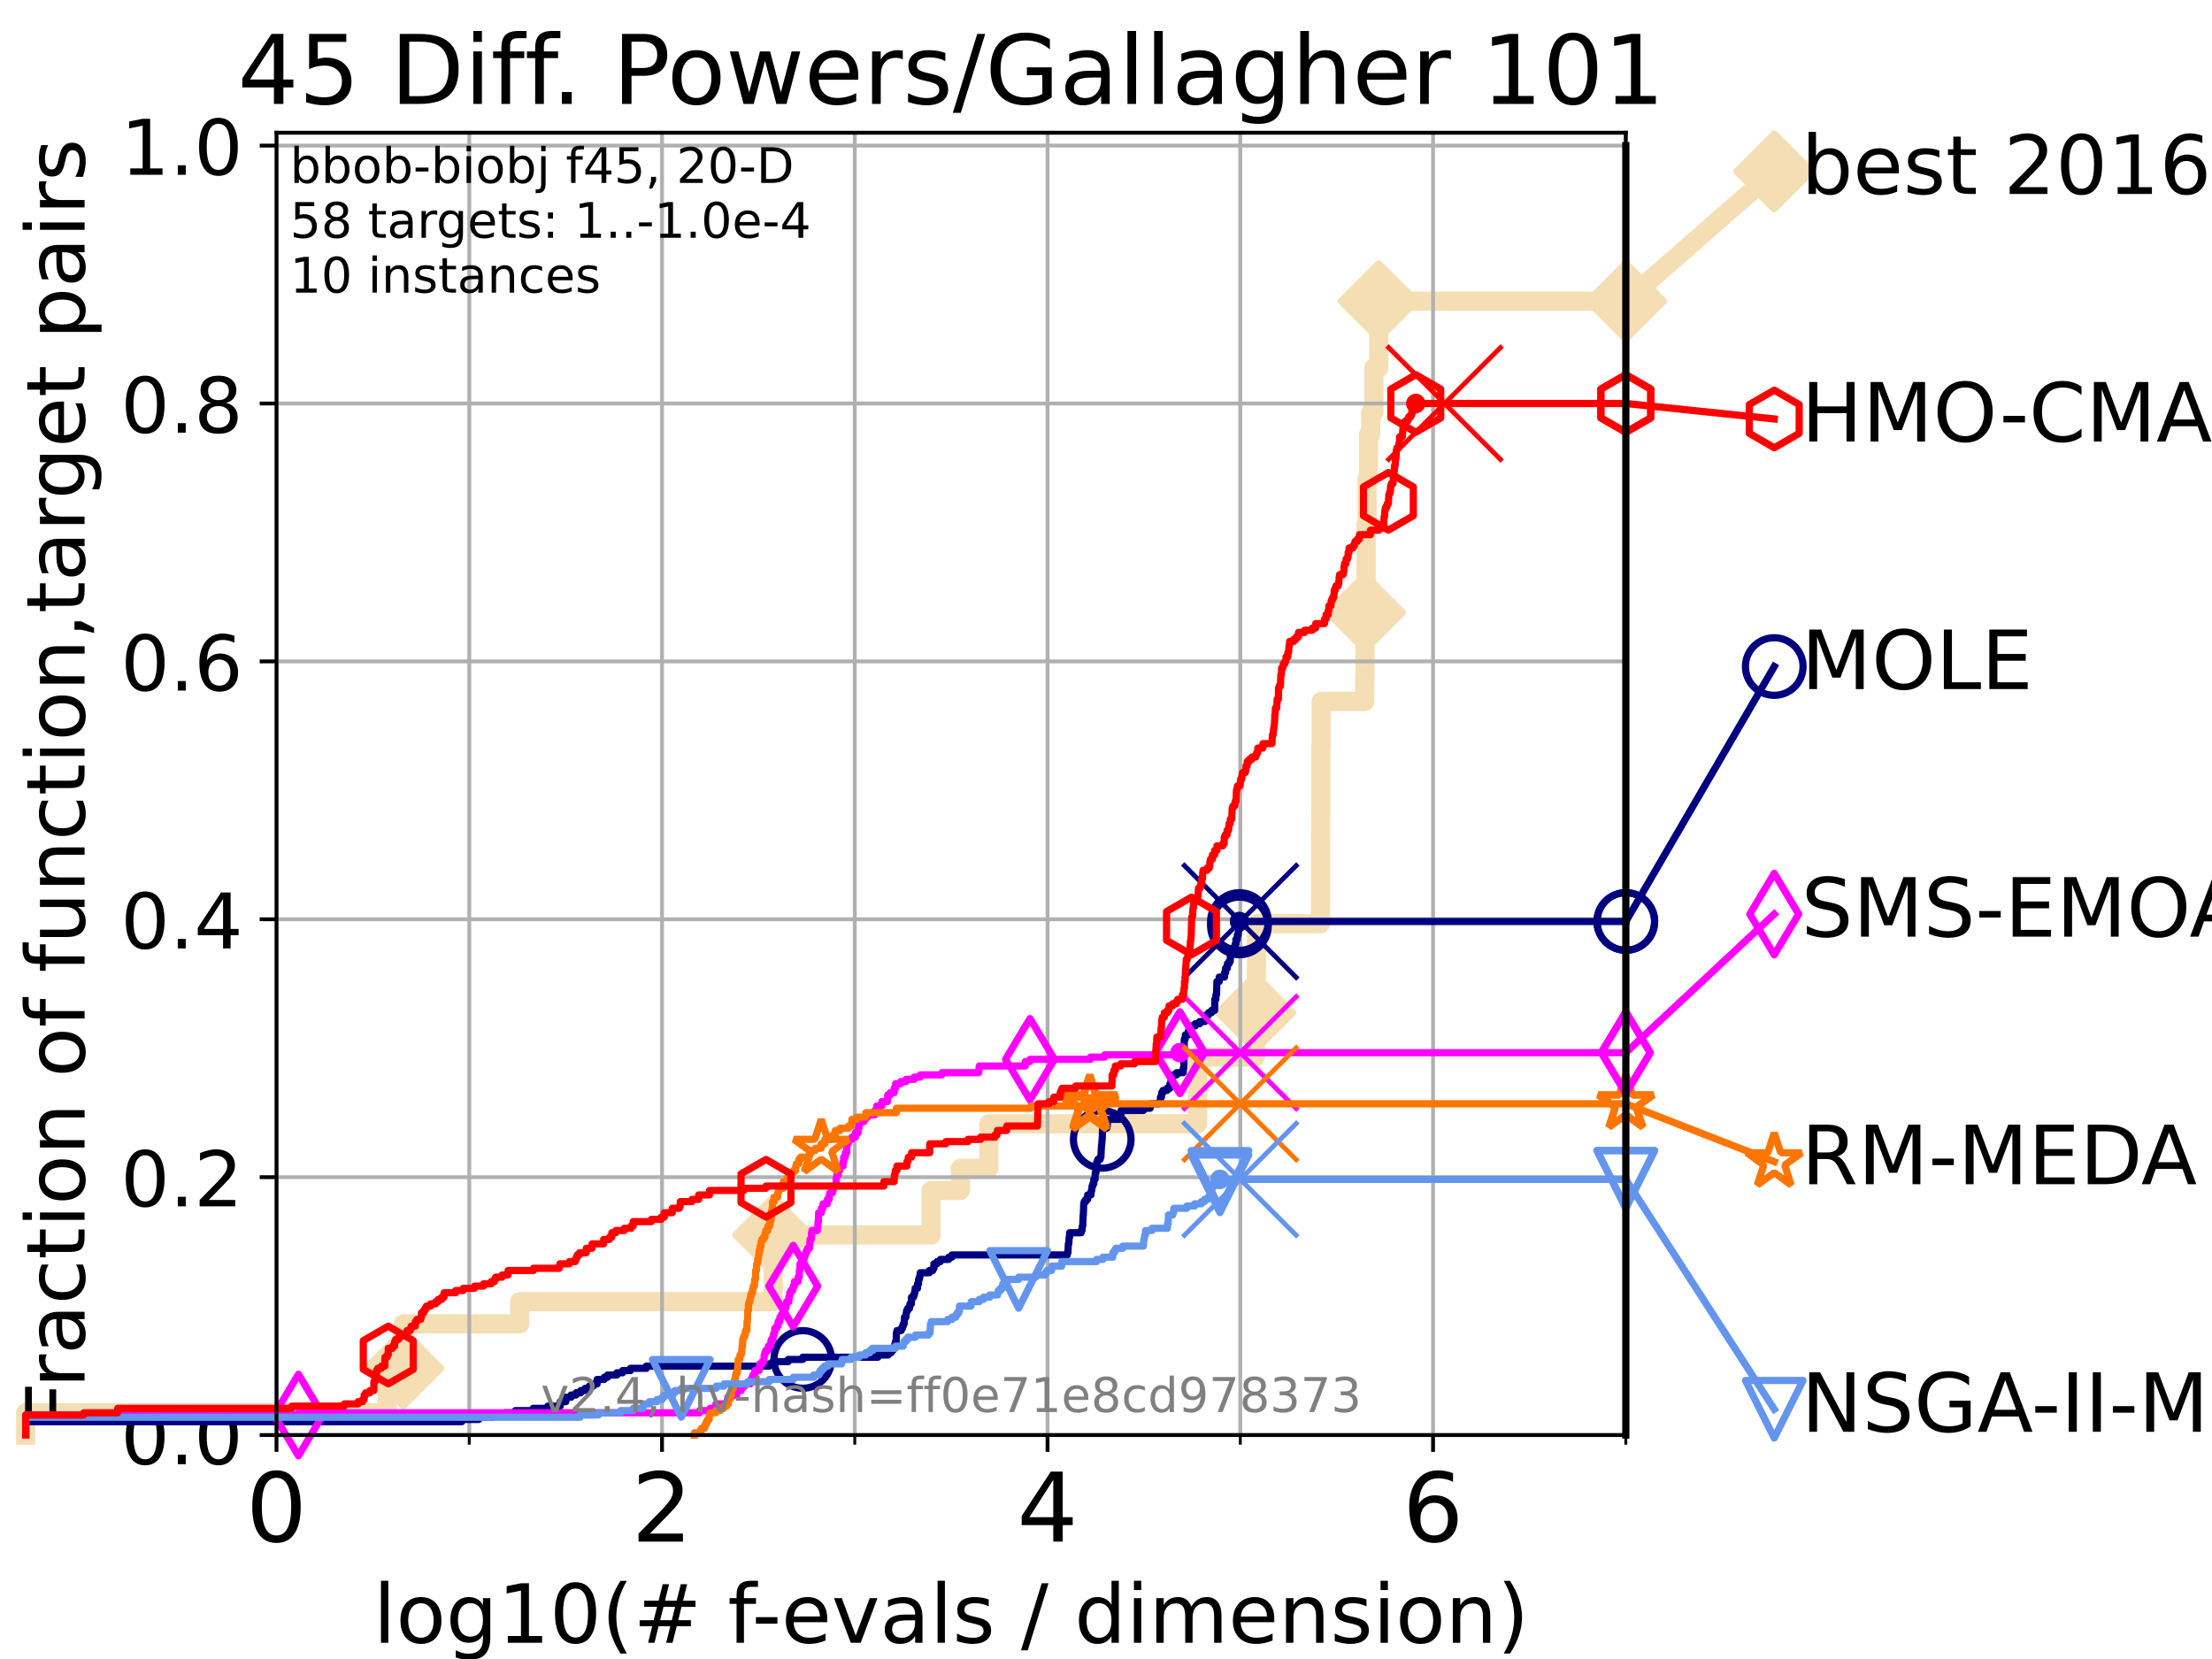 <?xml version="1.0" encoding="utf-8" standalone="no"?>
<!DOCTYPE svg PUBLIC "-//W3C//DTD SVG 1.1//EN"
  "http://www.w3.org/Graphics/SVG/1.1/DTD/svg11.dtd">
<!-- Created with matplotlib (https://matplotlib.org/) -->
<svg height="345.6pt" version="1.1" viewBox="0 0 460.8 345.6" width="460.8pt" xmlns="http://www.w3.org/2000/svg" xmlns:xlink="http://www.w3.org/1999/xlink">
 <defs>
  <style type="text/css">*{stroke-linecap:butt;stroke-linejoin:round;}</style>
 </defs>
 <g id="figure_1">
  <g id="patch_1">
   <path d="M 0 345.6 
L 460.8 345.6 
L 460.8 0 
L 0 0 
z
" style="fill:#ffffff;"/>
  </g>
  <g id="axes_1">
   <g id="patch_2">
    <path d="M 57.6 298.944 
L 338.688 298.944 
L 338.688 27.648 
L 57.6 27.648 
z
" style="fill:#ffffff;"/>
   </g>
   <g id="line2d_1">
    <path d="M 5.357 298.944 
L 5.357 294.313 
L 80.65 294.313 
L 80.65 285.05 
L 84.023 285.05 
L 84.023 275.788 
L 108.247 275.788 
L 108.247 271.157 
L 161.061 271.157 
L 161.061 257.263 
L 193.975 257.263 
L 193.975 248.001 
L 200.077 248.001 
L 200.077 243.37 
L 205.992 243.37 
L 205.992 234.107 
L 249.475 234.107 
L 249.475 220.214 
L 261.518 220.214 
L 261.518 210.951 
L 261.714 210.951 
L 261.714 201.689 
L 261.752 201.689 
L 261.752 192.426 
L 275.068 192.426 
L 275.068 187.795 
L 275.089 187.795 
L 275.089 173.901 
L 275.122 173.901 
L 275.122 169.27 
L 275.159 169.27 
L 275.159 155.377 
L 275.234 155.377 
L 275.234 146.114 
L 284.301 146.114 
L 284.301 141.483 
L 284.361 141.483 
L 284.361 127.589 
L 284.451 127.589 
L 284.451 122.958 
L 284.585 122.958 
L 284.585 109.065 
L 284.787 109.065 
L 284.787 99.802 
L 285.088 99.802 
L 285.088 90.54 
L 285.539 90.54 
L 285.539 85.909 
L 286.209 85.909 
L 286.209 76.646 
L 287.214 76.646 
L 287.214 62.753 
L 338.688 62.753 
" style="fill:none;stroke:#f5deb3;stroke-linecap:square;stroke-width:4;"/>
   </g>
   <g id="line2d_2">
    <defs>
     <path d="M -0 7.778 
L 7.778 0 
L 0 -7.778 
L -7.778 -0 
z
" id="m7558542ef7" style="stroke:#f5deb3;stroke-linejoin:miter;stroke-width:1.5;"/>
    </defs>
    <g>
     <use style="fill:#f5deb3;stroke:#f5deb3;stroke-linejoin:miter;stroke-width:1.5;" x="84.023" xlink:href="#m7558542ef7" y="285.05"/>
     <use style="fill:#f5deb3;stroke:#f5deb3;stroke-linejoin:miter;stroke-width:1.5;" x="161.061" xlink:href="#m7558542ef7" y="257.263"/>
     <use style="fill:#f5deb3;stroke:#f5deb3;stroke-linejoin:miter;stroke-width:1.5;" x="261.518" xlink:href="#m7558542ef7" y="210.951"/>
     <use style="fill:#f5deb3;stroke:#f5deb3;stroke-linejoin:miter;stroke-width:1.5;" x="284.361" xlink:href="#m7558542ef7" y="127.589"/>
     <use style="fill:#f5deb3;stroke:#f5deb3;stroke-linejoin:miter;stroke-width:1.5;" x="287.214" xlink:href="#m7558542ef7" y="62.753"/>
     <use style="fill:#f5deb3;stroke:#f5deb3;stroke-linejoin:miter;stroke-width:1.5;" x="338.688" xlink:href="#m7558542ef7" y="62.753"/>
    </g>
   </g>
   <g id="line2d_3">
    <path style="fill:none;stroke:#f5deb3;stroke-linecap:square;stroke-width:4;"/>
    <g/>
   </g>
   <g id="line2d_4">
    <path d="M 338.688 62.753 
L 369.608 35.706 
" style="fill:none;stroke:#f5deb3;stroke-linecap:square;stroke-width:4;"/>
    <g>
     <use style="fill:#f5deb3;stroke:#f5deb3;stroke-linejoin:miter;stroke-width:1.5;" x="338.688" xlink:href="#m7558542ef7" y="62.753"/>
     <use style="fill:#f5deb3;stroke:#f5deb3;stroke-linejoin:miter;stroke-width:1.5;" x="369.608" xlink:href="#m7558542ef7" y="35.706"/>
    </g>
   </g>
   <g id="matplotlib.axis_1">
    <g id="xtick_1">
     <g id="line2d_5">
      <path clip-path="url(#pafbcb32cd5)" d="M 57.6 298.944 
L 57.6 27.648 
" style="fill:none;stroke:#b0b0b0;stroke-linecap:square;stroke-width:0.8;"/>
     </g>
     <g id="line2d_6">
      <defs>
       <path d="M 0 0 
L 0 3.5 
" id="m1b167c94ed" style="stroke:#000000;stroke-width:0.8;"/>
      </defs>
      <g>
       <use style="stroke:#000000;stroke-width:0.8;" x="57.6" xlink:href="#m1b167c94ed" y="298.944"/>
      </g>
     </g>
     <g id="text_1">
      <!-- 0 -->
      <g transform="translate(51.237 321.141)scale(0.2 -0.2)">
       <defs>
        <path d="M 31.781 66.406 
Q 24.172 66.406 20.328 58.906 
Q 16.5 51.422 16.5 36.375 
Q 16.5 21.391 20.328 13.891 
Q 24.172 6.391 31.781 6.391 
Q 39.453 6.391 43.281 13.891 
Q 47.125 21.391 47.125 36.375 
Q 47.125 51.422 43.281 58.906 
Q 39.453 66.406 31.781 66.406 
z
M 31.781 74.219 
Q 44.047 74.219 50.516 64.516 
Q 56.984 54.828 56.984 36.375 
Q 56.984 17.969 50.516 8.266 
Q 44.047 -1.422 31.781 -1.422 
Q 19.531 -1.422 13.062 8.266 
Q 6.594 17.969 6.594 36.375 
Q 6.594 54.828 13.062 64.516 
Q 19.531 74.219 31.781 74.219 
z
" id="DejaVuSans-48"/>
       </defs>
       <use xlink:href="#DejaVuSans-48"/>
      </g>
     </g>
    </g>
    <g id="xtick_2">
     <g id="line2d_7">
      <path clip-path="url(#pafbcb32cd5)" d="M 137.911 298.944 
L 137.911 27.648 
" style="fill:none;stroke:#b0b0b0;stroke-linecap:square;stroke-width:0.8;"/>
     </g>
     <g id="line2d_8">
      <g>
       <use style="stroke:#000000;stroke-width:0.8;" x="137.911" xlink:href="#m1b167c94ed" y="298.944"/>
      </g>
     </g>
     <g id="text_2">
      <!-- 2 -->
      <g transform="translate(131.548 321.141)scale(0.2 -0.2)">
       <defs>
        <path d="M 19.188 8.297 
L 53.609 8.297 
L 53.609 0 
L 7.328 0 
L 7.328 8.297 
Q 12.938 14.109 22.625 23.891 
Q 32.328 33.688 34.812 36.531 
Q 39.547 41.844 41.422 45.531 
Q 43.312 49.219 43.312 52.781 
Q 43.312 58.594 39.234 62.25 
Q 35.156 65.922 28.609 65.922 
Q 23.969 65.922 18.812 64.312 
Q 13.672 62.703 7.812 59.422 
L 7.812 69.391 
Q 13.766 71.781 18.938 73 
Q 24.125 74.219 28.422 74.219 
Q 39.75 74.219 46.484 68.547 
Q 53.219 62.891 53.219 53.422 
Q 53.219 48.922 51.531 44.891 
Q 49.859 40.875 45.406 35.406 
Q 44.188 33.984 37.641 27.219 
Q 31.109 20.453 19.188 8.297 
z
" id="DejaVuSans-50"/>
       </defs>
       <use xlink:href="#DejaVuSans-50"/>
      </g>
     </g>
    </g>
    <g id="xtick_3">
     <g id="line2d_9">
      <path clip-path="url(#pafbcb32cd5)" d="M 218.222 298.944 
L 218.222 27.648 
" style="fill:none;stroke:#b0b0b0;stroke-linecap:square;stroke-width:0.8;"/>
     </g>
     <g id="line2d_10">
      <g>
       <use style="stroke:#000000;stroke-width:0.8;" x="218.222" xlink:href="#m1b167c94ed" y="298.944"/>
      </g>
     </g>
     <g id="text_3">
      <!-- 4 -->
      <g transform="translate(211.859 321.141)scale(0.2 -0.2)">
       <defs>
        <path d="M 37.797 64.312 
L 12.891 25.391 
L 37.797 25.391 
z
M 35.203 72.906 
L 47.609 72.906 
L 47.609 25.391 
L 58.016 25.391 
L 58.016 17.188 
L 47.609 17.188 
L 47.609 0 
L 37.797 0 
L 37.797 17.188 
L 4.891 17.188 
L 4.891 26.703 
z
" id="DejaVuSans-52"/>
       </defs>
       <use xlink:href="#DejaVuSans-52"/>
      </g>
     </g>
    </g>
    <g id="xtick_4">
     <g id="line2d_11">
      <path clip-path="url(#pafbcb32cd5)" d="M 298.533 298.944 
L 298.533 27.648 
" style="fill:none;stroke:#b0b0b0;stroke-linecap:square;stroke-width:0.8;"/>
     </g>
     <g id="line2d_12">
      <g>
       <use style="stroke:#000000;stroke-width:0.8;" x="298.533" xlink:href="#m1b167c94ed" y="298.944"/>
      </g>
     </g>
     <g id="text_4">
      <!-- 6 -->
      <g transform="translate(292.17 321.141)scale(0.2 -0.2)">
       <defs>
        <path d="M 33.016 40.375 
Q 26.375 40.375 22.484 35.828 
Q 18.609 31.297 18.609 23.391 
Q 18.609 15.531 22.484 10.953 
Q 26.375 6.391 33.016 6.391 
Q 39.656 6.391 43.531 10.953 
Q 47.406 15.531 47.406 23.391 
Q 47.406 31.297 43.531 35.828 
Q 39.656 40.375 33.016 40.375 
z
M 52.594 71.297 
L 52.594 62.312 
Q 48.875 64.062 45.094 64.984 
Q 41.312 65.922 37.594 65.922 
Q 27.828 65.922 22.672 59.328 
Q 17.531 52.734 16.797 39.406 
Q 19.672 43.656 24.016 45.922 
Q 28.375 48.188 33.594 48.188 
Q 44.578 48.188 50.953 41.516 
Q 57.328 34.859 57.328 23.391 
Q 57.328 12.156 50.688 5.359 
Q 44.047 -1.422 33.016 -1.422 
Q 20.359 -1.422 13.672 8.266 
Q 6.984 17.969 6.984 36.375 
Q 6.984 53.656 15.188 63.938 
Q 23.391 74.219 37.203 74.219 
Q 40.922 74.219 44.703 73.484 
Q 48.484 72.75 52.594 71.297 
z
" id="DejaVuSans-54"/>
       </defs>
       <use xlink:href="#DejaVuSans-54"/>
      </g>
     </g>
    </g>
    <g id="xtick_5">
     <g id="line2d_13">
      <path clip-path="url(#pafbcb32cd5)" d="M 97.755 298.944 
L 97.755 27.648 
" style="fill:none;stroke:#b0b0b0;stroke-linecap:square;stroke-width:0.8;"/>
     </g>
     <g id="line2d_14">
      <defs>
       <path d="M 0 0 
L 0 2 
" id="m13510f61d7" style="stroke:#000000;stroke-width:0.6;"/>
      </defs>
      <g>
       <use style="stroke:#000000;stroke-width:0.6;" x="97.755" xlink:href="#m13510f61d7" y="298.944"/>
      </g>
     </g>
    </g>
    <g id="xtick_6">
     <g id="line2d_15">
      <path clip-path="url(#pafbcb32cd5)" d="M 178.066 298.944 
L 178.066 27.648 
" style="fill:none;stroke:#b0b0b0;stroke-linecap:square;stroke-width:0.8;"/>
     </g>
     <g id="line2d_16">
      <g>
       <use style="stroke:#000000;stroke-width:0.6;" x="178.066" xlink:href="#m13510f61d7" y="298.944"/>
      </g>
     </g>
    </g>
    <g id="xtick_7">
     <g id="line2d_17">
      <path clip-path="url(#pafbcb32cd5)" d="M 258.377 298.944 
L 258.377 27.648 
" style="fill:none;stroke:#b0b0b0;stroke-linecap:square;stroke-width:0.8;"/>
     </g>
     <g id="line2d_18">
      <g>
       <use style="stroke:#000000;stroke-width:0.6;" x="258.377" xlink:href="#m13510f61d7" y="298.944"/>
      </g>
     </g>
    </g>
    <g id="xtick_8">
     <g id="line2d_19">
      <path clip-path="url(#pafbcb32cd5)" d="M 338.688 298.944 
L 338.688 27.648 
" style="fill:none;stroke:#b0b0b0;stroke-linecap:square;stroke-width:0.8;"/>
     </g>
     <g id="line2d_20">
      <g>
       <use style="stroke:#000000;stroke-width:0.6;" x="338.688" xlink:href="#m13510f61d7" y="298.944"/>
      </g>
     </g>
    </g>
    <g id="text_5">
     <!-- log10(# f-evals / dimension) -->
     <g transform="translate(77.764 342.218)scale(0.17 -0.17)">
      <defs>
       <path d="M 9.422 75.984 
L 18.406 75.984 
L 18.406 0 
L 9.422 0 
z
" id="DejaVuSans-108"/>
       <path d="M 30.609 48.391 
Q 23.391 48.391 19.188 42.75 
Q 14.984 37.109 14.984 27.297 
Q 14.984 17.484 19.156 11.844 
Q 23.344 6.203 30.609 6.203 
Q 37.797 6.203 41.984 11.859 
Q 46.188 17.531 46.188 27.297 
Q 46.188 37.016 41.984 42.703 
Q 37.797 48.391 30.609 48.391 
z
M 30.609 56 
Q 42.328 56 49.016 48.375 
Q 55.719 40.766 55.719 27.297 
Q 55.719 13.875 49.016 6.219 
Q 42.328 -1.422 30.609 -1.422 
Q 18.844 -1.422 12.172 6.219 
Q 5.516 13.875 5.516 27.297 
Q 5.516 40.766 12.172 48.375 
Q 18.844 56 30.609 56 
z
" id="DejaVuSans-111"/>
       <path d="M 45.406 27.984 
Q 45.406 37.75 41.375 43.109 
Q 37.359 48.484 30.078 48.484 
Q 22.859 48.484 18.828 43.109 
Q 14.797 37.75 14.797 27.984 
Q 14.797 18.266 18.828 12.891 
Q 22.859 7.516 30.078 7.516 
Q 37.359 7.516 41.375 12.891 
Q 45.406 18.266 45.406 27.984 
z
M 54.391 6.781 
Q 54.391 -7.172 48.188 -13.984 
Q 42 -20.797 29.203 -20.797 
Q 24.469 -20.797 20.266 -20.094 
Q 16.062 -19.391 12.109 -17.922 
L 12.109 -9.188 
Q 16.062 -11.328 19.922 -12.344 
Q 23.781 -13.375 27.781 -13.375 
Q 36.625 -13.375 41.016 -8.766 
Q 45.406 -4.156 45.406 5.172 
L 45.406 9.625 
Q 42.625 4.781 38.281 2.391 
Q 33.938 0 27.875 0 
Q 17.828 0 11.672 7.656 
Q 5.516 15.328 5.516 27.984 
Q 5.516 40.672 11.672 48.328 
Q 17.828 56 27.875 56 
Q 33.938 56 38.281 53.609 
Q 42.625 51.219 45.406 46.391 
L 45.406 54.688 
L 54.391 54.688 
z
" id="DejaVuSans-103"/>
       <path d="M 12.406 8.297 
L 28.516 8.297 
L 28.516 63.922 
L 10.984 60.406 
L 10.984 69.391 
L 28.422 72.906 
L 38.281 72.906 
L 38.281 8.297 
L 54.391 8.297 
L 54.391 0 
L 12.406 0 
z
" id="DejaVuSans-49"/>
       <path d="M 31 75.875 
Q 24.469 64.656 21.281 53.656 
Q 18.109 42.672 18.109 31.391 
Q 18.109 20.125 21.312 9.062 
Q 24.516 -2 31 -13.188 
L 23.188 -13.188 
Q 15.875 -1.703 12.234 9.375 
Q 8.594 20.453 8.594 31.391 
Q 8.594 42.281 12.203 53.312 
Q 15.828 64.359 23.188 75.875 
z
" id="DejaVuSans-40"/>
       <path d="M 51.125 44 
L 36.922 44 
L 32.812 27.688 
L 47.125 27.688 
z
M 43.797 71.781 
L 38.719 51.516 
L 52.984 51.516 
L 58.109 71.781 
L 65.922 71.781 
L 60.891 51.516 
L 76.125 51.516 
L 76.125 44 
L 58.984 44 
L 54.984 27.688 
L 70.516 27.688 
L 70.516 20.219 
L 53.078 20.219 
L 48 0 
L 40.188 0 
L 45.219 20.219 
L 30.906 20.219 
L 25.875 0 
L 18.016 0 
L 23.094 20.219 
L 7.719 20.219 
L 7.719 27.688 
L 24.906 27.688 
L 29 44 
L 13.281 44 
L 13.281 51.516 
L 30.906 51.516 
L 35.891 71.781 
z
" id="DejaVuSans-35"/>
       <path id="DejaVuSans-32"/>
       <path d="M 37.109 75.984 
L 37.109 68.5 
L 28.516 68.5 
Q 23.688 68.5 21.797 66.547 
Q 19.922 64.594 19.922 59.516 
L 19.922 54.688 
L 34.719 54.688 
L 34.719 47.703 
L 19.922 47.703 
L 19.922 0 
L 10.891 0 
L 10.891 47.703 
L 2.297 47.703 
L 2.297 54.688 
L 10.891 54.688 
L 10.891 58.5 
Q 10.891 67.625 15.141 71.797 
Q 19.391 75.984 28.609 75.984 
z
" id="DejaVuSans-102"/>
       <path d="M 4.891 31.391 
L 31.203 31.391 
L 31.203 23.391 
L 4.891 23.391 
z
" id="DejaVuSans-45"/>
       <path d="M 56.203 29.594 
L 56.203 25.203 
L 14.891 25.203 
Q 15.484 15.922 20.484 11.062 
Q 25.484 6.203 34.422 6.203 
Q 39.594 6.203 44.453 7.469 
Q 49.312 8.734 54.109 11.281 
L 54.109 2.781 
Q 49.266 0.734 44.188 -0.344 
Q 39.109 -1.422 33.891 -1.422 
Q 20.797 -1.422 13.156 6.188 
Q 5.516 13.812 5.516 26.812 
Q 5.516 40.234 12.766 48.109 
Q 20.016 56 32.328 56 
Q 43.359 56 49.781 48.891 
Q 56.203 41.797 56.203 29.594 
z
M 47.219 32.234 
Q 47.125 39.594 43.094 43.984 
Q 39.062 48.391 32.422 48.391 
Q 24.906 48.391 20.391 44.141 
Q 15.875 39.891 15.188 32.172 
z
" id="DejaVuSans-101"/>
       <path d="M 2.984 54.688 
L 12.5 54.688 
L 29.594 8.797 
L 46.688 54.688 
L 56.203 54.688 
L 35.688 0 
L 23.484 0 
z
" id="DejaVuSans-118"/>
       <path d="M 34.281 27.484 
Q 23.391 27.484 19.188 25 
Q 14.984 22.516 14.984 16.5 
Q 14.984 11.719 18.141 8.906 
Q 21.297 6.109 26.703 6.109 
Q 34.188 6.109 38.703 11.406 
Q 43.219 16.703 43.219 25.484 
L 43.219 27.484 
z
M 52.203 31.203 
L 52.203 0 
L 43.219 0 
L 43.219 8.297 
Q 40.141 3.328 35.547 0.953 
Q 30.953 -1.422 24.312 -1.422 
Q 15.922 -1.422 10.953 3.297 
Q 6 8.016 6 15.922 
Q 6 25.141 12.172 29.828 
Q 18.359 34.516 30.609 34.516 
L 43.219 34.516 
L 43.219 35.406 
Q 43.219 41.609 39.141 45 
Q 35.062 48.391 27.688 48.391 
Q 23 48.391 18.547 47.266 
Q 14.109 46.141 10.016 43.891 
L 10.016 52.203 
Q 14.938 54.109 19.578 55.047 
Q 24.219 56 28.609 56 
Q 40.484 56 46.344 49.844 
Q 52.203 43.703 52.203 31.203 
z
" id="DejaVuSans-97"/>
       <path d="M 44.281 53.078 
L 44.281 44.578 
Q 40.484 46.531 36.375 47.5 
Q 32.281 48.484 27.875 48.484 
Q 21.188 48.484 17.844 46.438 
Q 14.5 44.391 14.5 40.281 
Q 14.5 37.156 16.891 35.375 
Q 19.281 33.594 26.516 31.984 
L 29.594 31.297 
Q 39.156 29.25 43.188 25.516 
Q 47.219 21.781 47.219 15.094 
Q 47.219 7.469 41.188 3.016 
Q 35.156 -1.422 24.609 -1.422 
Q 20.219 -1.422 15.453 -0.562 
Q 10.688 0.297 5.422 2 
L 5.422 11.281 
Q 10.406 8.688 15.234 7.391 
Q 20.062 6.109 24.812 6.109 
Q 31.156 6.109 34.562 8.281 
Q 37.984 10.453 37.984 14.406 
Q 37.984 18.062 35.516 20.016 
Q 33.062 21.969 24.703 23.781 
L 21.578 24.516 
Q 13.234 26.266 9.516 29.906 
Q 5.812 33.547 5.812 39.891 
Q 5.812 47.609 11.281 51.797 
Q 16.75 56 26.812 56 
Q 31.781 56 36.172 55.266 
Q 40.578 54.547 44.281 53.078 
z
" id="DejaVuSans-115"/>
       <path d="M 25.391 72.906 
L 33.688 72.906 
L 8.297 -9.281 
L 0 -9.281 
z
" id="DejaVuSans-47"/>
       <path d="M 45.406 46.391 
L 45.406 75.984 
L 54.391 75.984 
L 54.391 0 
L 45.406 0 
L 45.406 8.203 
Q 42.578 3.328 38.25 0.953 
Q 33.938 -1.422 27.875 -1.422 
Q 17.969 -1.422 11.734 6.484 
Q 5.516 14.406 5.516 27.297 
Q 5.516 40.188 11.734 48.094 
Q 17.969 56 27.875 56 
Q 33.938 56 38.25 53.625 
Q 42.578 51.266 45.406 46.391 
z
M 14.797 27.297 
Q 14.797 17.391 18.875 11.75 
Q 22.953 6.109 30.078 6.109 
Q 37.203 6.109 41.297 11.75 
Q 45.406 17.391 45.406 27.297 
Q 45.406 37.203 41.297 42.844 
Q 37.203 48.484 30.078 48.484 
Q 22.953 48.484 18.875 42.844 
Q 14.797 37.203 14.797 27.297 
z
" id="DejaVuSans-100"/>
       <path d="M 9.422 54.688 
L 18.406 54.688 
L 18.406 0 
L 9.422 0 
z
M 9.422 75.984 
L 18.406 75.984 
L 18.406 64.594 
L 9.422 64.594 
z
" id="DejaVuSans-105"/>
       <path d="M 52 44.188 
Q 55.375 50.25 60.062 53.125 
Q 64.75 56 71.094 56 
Q 79.641 56 84.281 50.016 
Q 88.922 44.047 88.922 33.016 
L 88.922 0 
L 79.891 0 
L 79.891 32.719 
Q 79.891 40.578 77.094 44.375 
Q 74.312 48.188 68.609 48.188 
Q 61.625 48.188 57.562 43.547 
Q 53.516 38.922 53.516 30.906 
L 53.516 0 
L 44.484 0 
L 44.484 32.719 
Q 44.484 40.625 41.703 44.406 
Q 38.922 48.188 33.109 48.188 
Q 26.219 48.188 22.156 43.531 
Q 18.109 38.875 18.109 30.906 
L 18.109 0 
L 9.078 0 
L 9.078 54.688 
L 18.109 54.688 
L 18.109 46.188 
Q 21.188 51.219 25.484 53.609 
Q 29.781 56 35.688 56 
Q 41.656 56 45.828 52.969 
Q 50 49.953 52 44.188 
z
" id="DejaVuSans-109"/>
       <path d="M 54.891 33.016 
L 54.891 0 
L 45.906 0 
L 45.906 32.719 
Q 45.906 40.484 42.875 44.328 
Q 39.844 48.188 33.797 48.188 
Q 26.516 48.188 22.312 43.547 
Q 18.109 38.922 18.109 30.906 
L 18.109 0 
L 9.078 0 
L 9.078 54.688 
L 18.109 54.688 
L 18.109 46.188 
Q 21.344 51.125 25.703 53.562 
Q 30.078 56 35.797 56 
Q 45.219 56 50.047 50.172 
Q 54.891 44.344 54.891 33.016 
z
" id="DejaVuSans-110"/>
       <path d="M 8.016 75.875 
L 15.828 75.875 
Q 23.141 64.359 26.781 53.312 
Q 30.422 42.281 30.422 31.391 
Q 30.422 20.453 26.781 9.375 
Q 23.141 -1.703 15.828 -13.188 
L 8.016 -13.188 
Q 14.5 -2 17.703 9.062 
Q 20.906 20.125 20.906 31.391 
Q 20.906 42.672 17.703 53.656 
Q 14.5 64.656 8.016 75.875 
z
" id="DejaVuSans-41"/>
      </defs>
      <use xlink:href="#DejaVuSans-108"/>
      <use x="27.783" xlink:href="#DejaVuSans-111"/>
      <use x="88.965" xlink:href="#DejaVuSans-103"/>
      <use x="152.441" xlink:href="#DejaVuSans-49"/>
      <use x="216.064" xlink:href="#DejaVuSans-48"/>
      <use x="279.688" xlink:href="#DejaVuSans-40"/>
      <use x="318.701" xlink:href="#DejaVuSans-35"/>
      <use x="402.49" xlink:href="#DejaVuSans-32"/>
      <use x="434.277" xlink:href="#DejaVuSans-102"/>
      <use x="463.982" xlink:href="#DejaVuSans-45"/>
      <use x="500.066" xlink:href="#DejaVuSans-101"/>
      <use x="561.59" xlink:href="#DejaVuSans-118"/>
      <use x="620.77" xlink:href="#DejaVuSans-97"/>
      <use x="682.049" xlink:href="#DejaVuSans-108"/>
      <use x="709.832" xlink:href="#DejaVuSans-115"/>
      <use x="761.932" xlink:href="#DejaVuSans-32"/>
      <use x="793.719" xlink:href="#DejaVuSans-47"/>
      <use x="827.41" xlink:href="#DejaVuSans-32"/>
      <use x="859.197" xlink:href="#DejaVuSans-100"/>
      <use x="922.674" xlink:href="#DejaVuSans-105"/>
      <use x="950.457" xlink:href="#DejaVuSans-109"/>
      <use x="1047.869" xlink:href="#DejaVuSans-101"/>
      <use x="1109.393" xlink:href="#DejaVuSans-110"/>
      <use x="1172.771" xlink:href="#DejaVuSans-115"/>
      <use x="1224.871" xlink:href="#DejaVuSans-105"/>
      <use x="1252.654" xlink:href="#DejaVuSans-111"/>
      <use x="1313.836" xlink:href="#DejaVuSans-110"/>
      <use x="1377.215" xlink:href="#DejaVuSans-41"/>
     </g>
    </g>
   </g>
   <g id="matplotlib.axis_2">
    <g id="ytick_1">
     <g id="line2d_21">
      <path clip-path="url(#pafbcb32cd5)" d="M 57.6 298.944 
L 338.688 298.944 
" style="fill:none;stroke:#b0b0b0;stroke-linecap:square;stroke-width:0.8;"/>
     </g>
     <g id="line2d_22">
      <defs>
       <path d="M 0 0 
L -3.5 0 
" id="m8acc4773e9" style="stroke:#000000;stroke-width:0.8;"/>
      </defs>
      <g>
       <use style="stroke:#000000;stroke-width:0.8;" x="57.6" xlink:href="#m8acc4773e9" y="298.944"/>
      </g>
     </g>
     <g id="text_6">
      <!-- 0.0 -->
      <g transform="translate(25.155 305.023)scale(0.16 -0.16)">
       <defs>
        <path d="M 10.688 12.406 
L 21 12.406 
L 21 0 
L 10.688 0 
z
" id="DejaVuSans-46"/>
       </defs>
       <use xlink:href="#DejaVuSans-48"/>
       <use x="63.623" xlink:href="#DejaVuSans-46"/>
       <use x="95.41" xlink:href="#DejaVuSans-48"/>
      </g>
     </g>
    </g>
    <g id="ytick_2">
     <g id="line2d_23">
      <path clip-path="url(#pafbcb32cd5)" d="M 57.6 245.222 
L 338.688 245.222 
" style="fill:none;stroke:#b0b0b0;stroke-linecap:square;stroke-width:0.8;"/>
     </g>
     <g id="line2d_24">
      <g>
       <use style="stroke:#000000;stroke-width:0.8;" x="57.6" xlink:href="#m8acc4773e9" y="245.222"/>
      </g>
     </g>
     <g id="text_7">
      <!-- 0.2 -->
      <g transform="translate(25.155 251.301)scale(0.16 -0.16)">
       <use xlink:href="#DejaVuSans-48"/>
       <use x="63.623" xlink:href="#DejaVuSans-46"/>
       <use x="95.41" xlink:href="#DejaVuSans-50"/>
      </g>
     </g>
    </g>
    <g id="ytick_3">
     <g id="line2d_25">
      <path clip-path="url(#pafbcb32cd5)" d="M 57.6 191.5 
L 338.688 191.5 
" style="fill:none;stroke:#b0b0b0;stroke-linecap:square;stroke-width:0.8;"/>
     </g>
     <g id="line2d_26">
      <g>
       <use style="stroke:#000000;stroke-width:0.8;" x="57.6" xlink:href="#m8acc4773e9" y="191.5"/>
      </g>
     </g>
     <g id="text_8">
      <!-- 0.4 -->
      <g transform="translate(25.155 197.579)scale(0.16 -0.16)">
       <use xlink:href="#DejaVuSans-48"/>
       <use x="63.623" xlink:href="#DejaVuSans-46"/>
       <use x="95.41" xlink:href="#DejaVuSans-52"/>
      </g>
     </g>
    </g>
    <g id="ytick_4">
     <g id="line2d_27">
      <path clip-path="url(#pafbcb32cd5)" d="M 57.6 137.778 
L 338.688 137.778 
" style="fill:none;stroke:#b0b0b0;stroke-linecap:square;stroke-width:0.8;"/>
     </g>
     <g id="line2d_28">
      <g>
       <use style="stroke:#000000;stroke-width:0.8;" x="57.6" xlink:href="#m8acc4773e9" y="137.778"/>
      </g>
     </g>
     <g id="text_9">
      <!-- 0.6 -->
      <g transform="translate(25.155 143.857)scale(0.16 -0.16)">
       <use xlink:href="#DejaVuSans-48"/>
       <use x="63.623" xlink:href="#DejaVuSans-46"/>
       <use x="95.41" xlink:href="#DejaVuSans-54"/>
      </g>
     </g>
    </g>
    <g id="ytick_5">
     <g id="line2d_29">
      <path clip-path="url(#pafbcb32cd5)" d="M 57.6 84.056 
L 338.688 84.056 
" style="fill:none;stroke:#b0b0b0;stroke-linecap:square;stroke-width:0.8;"/>
     </g>
     <g id="line2d_30">
      <g>
       <use style="stroke:#000000;stroke-width:0.8;" x="57.6" xlink:href="#m8acc4773e9" y="84.056"/>
      </g>
     </g>
     <g id="text_10">
      <!-- 0.8 -->
      <g transform="translate(25.155 90.135)scale(0.16 -0.16)">
       <defs>
        <path d="M 31.781 34.625 
Q 24.75 34.625 20.719 30.859 
Q 16.703 27.094 16.703 20.516 
Q 16.703 13.922 20.719 10.156 
Q 24.75 6.391 31.781 6.391 
Q 38.812 6.391 42.859 10.172 
Q 46.922 13.969 46.922 20.516 
Q 46.922 27.094 42.891 30.859 
Q 38.875 34.625 31.781 34.625 
z
M 21.922 38.812 
Q 15.578 40.375 12.031 44.719 
Q 8.5 49.078 8.5 55.328 
Q 8.5 64.062 14.719 69.141 
Q 20.953 74.219 31.781 74.219 
Q 42.672 74.219 48.875 69.141 
Q 55.078 64.062 55.078 55.328 
Q 55.078 49.078 51.531 44.719 
Q 48 40.375 41.703 38.812 
Q 48.828 37.156 52.797 32.312 
Q 56.781 27.484 56.781 20.516 
Q 56.781 9.906 50.312 4.234 
Q 43.844 -1.422 31.781 -1.422 
Q 19.734 -1.422 13.25 4.234 
Q 6.781 9.906 6.781 20.516 
Q 6.781 27.484 10.781 32.312 
Q 14.797 37.156 21.922 38.812 
z
M 18.312 54.391 
Q 18.312 48.734 21.844 45.562 
Q 25.391 42.391 31.781 42.391 
Q 38.141 42.391 41.719 45.562 
Q 45.312 48.734 45.312 54.391 
Q 45.312 60.062 41.719 63.234 
Q 38.141 66.406 31.781 66.406 
Q 25.391 66.406 21.844 63.234 
Q 18.312 60.062 18.312 54.391 
z
" id="DejaVuSans-56"/>
       </defs>
       <use xlink:href="#DejaVuSans-48"/>
       <use x="63.623" xlink:href="#DejaVuSans-46"/>
       <use x="95.41" xlink:href="#DejaVuSans-56"/>
      </g>
     </g>
    </g>
    <g id="ytick_6">
     <g id="line2d_31">
      <path clip-path="url(#pafbcb32cd5)" d="M 57.6 30.334 
L 338.688 30.334 
" style="fill:none;stroke:#b0b0b0;stroke-linecap:square;stroke-width:0.8;"/>
     </g>
     <g id="line2d_32">
      <g>
       <use style="stroke:#000000;stroke-width:0.8;" x="57.6" xlink:href="#m8acc4773e9" y="30.334"/>
      </g>
     </g>
     <g id="text_11">
      <!-- 1.0 -->
      <g transform="translate(25.155 36.413)scale(0.16 -0.16)">
       <use xlink:href="#DejaVuSans-49"/>
       <use x="63.623" xlink:href="#DejaVuSans-46"/>
       <use x="95.41" xlink:href="#DejaVuSans-48"/>
      </g>
     </g>
    </g>
    <g id="text_12">
     <!-- Fraction of function,target pairs -->
     <g transform="translate(17.62 297.681)rotate(-90)scale(0.17 -0.17)">
      <defs>
       <path d="M 9.812 72.906 
L 51.703 72.906 
L 51.703 64.594 
L 19.672 64.594 
L 19.672 43.109 
L 48.578 43.109 
L 48.578 34.812 
L 19.672 34.812 
L 19.672 0 
L 9.812 0 
z
" id="DejaVuSans-70"/>
       <path d="M 41.109 46.297 
Q 39.594 47.172 37.812 47.578 
Q 36.031 48 33.891 48 
Q 26.266 48 22.188 43.047 
Q 18.109 38.094 18.109 28.812 
L 18.109 0 
L 9.078 0 
L 9.078 54.688 
L 18.109 54.688 
L 18.109 46.188 
Q 20.953 51.172 25.484 53.578 
Q 30.031 56 36.531 56 
Q 37.453 56 38.578 55.875 
Q 39.703 55.766 41.062 55.516 
z
" id="DejaVuSans-114"/>
       <path d="M 48.781 52.594 
L 48.781 44.188 
Q 44.969 46.297 41.141 47.344 
Q 37.312 48.391 33.406 48.391 
Q 24.656 48.391 19.812 42.844 
Q 14.984 37.312 14.984 27.297 
Q 14.984 17.281 19.812 11.734 
Q 24.656 6.203 33.406 6.203 
Q 37.312 6.203 41.141 7.25 
Q 44.969 8.297 48.781 10.406 
L 48.781 2.094 
Q 45.016 0.344 40.984 -0.531 
Q 36.969 -1.422 32.422 -1.422 
Q 20.062 -1.422 12.781 6.344 
Q 5.516 14.109 5.516 27.297 
Q 5.516 40.672 12.859 48.328 
Q 20.219 56 33.016 56 
Q 37.156 56 41.109 55.141 
Q 45.062 54.297 48.781 52.594 
z
" id="DejaVuSans-99"/>
       <path d="M 18.312 70.219 
L 18.312 54.688 
L 36.812 54.688 
L 36.812 47.703 
L 18.312 47.703 
L 18.312 18.016 
Q 18.312 11.328 20.141 9.422 
Q 21.969 7.516 27.594 7.516 
L 36.812 7.516 
L 36.812 0 
L 27.594 0 
Q 17.188 0 13.234 3.875 
Q 9.281 7.766 9.281 18.016 
L 9.281 47.703 
L 2.688 47.703 
L 2.688 54.688 
L 9.281 54.688 
L 9.281 70.219 
z
" id="DejaVuSans-116"/>
       <path d="M 8.5 21.578 
L 8.5 54.688 
L 17.484 54.688 
L 17.484 21.922 
Q 17.484 14.156 20.5 10.266 
Q 23.531 6.391 29.594 6.391 
Q 36.859 6.391 41.078 11.031 
Q 45.312 15.672 45.312 23.688 
L 45.312 54.688 
L 54.297 54.688 
L 54.297 0 
L 45.312 0 
L 45.312 8.406 
Q 42.047 3.422 37.719 1 
Q 33.406 -1.422 27.688 -1.422 
Q 18.266 -1.422 13.375 4.438 
Q 8.5 10.297 8.5 21.578 
z
M 31.109 56 
z
" id="DejaVuSans-117"/>
       <path d="M 11.719 12.406 
L 22.016 12.406 
L 22.016 4 
L 14.016 -11.625 
L 7.719 -11.625 
L 11.719 4 
z
" id="DejaVuSans-44"/>
       <path d="M 18.109 8.203 
L 18.109 -20.797 
L 9.078 -20.797 
L 9.078 54.688 
L 18.109 54.688 
L 18.109 46.391 
Q 20.953 51.266 25.266 53.625 
Q 29.594 56 35.594 56 
Q 45.562 56 51.781 48.094 
Q 58.016 40.188 58.016 27.297 
Q 58.016 14.406 51.781 6.484 
Q 45.562 -1.422 35.594 -1.422 
Q 29.594 -1.422 25.266 0.953 
Q 20.953 3.328 18.109 8.203 
z
M 48.688 27.297 
Q 48.688 37.203 44.609 42.844 
Q 40.531 48.484 33.406 48.484 
Q 26.266 48.484 22.188 42.844 
Q 18.109 37.203 18.109 27.297 
Q 18.109 17.391 22.188 11.75 
Q 26.266 6.109 33.406 6.109 
Q 40.531 6.109 44.609 11.75 
Q 48.688 17.391 48.688 27.297 
z
" id="DejaVuSans-112"/>
      </defs>
      <use xlink:href="#DejaVuSans-70"/>
      <use x="50.27" xlink:href="#DejaVuSans-114"/>
      <use x="91.383" xlink:href="#DejaVuSans-97"/>
      <use x="152.662" xlink:href="#DejaVuSans-99"/>
      <use x="207.643" xlink:href="#DejaVuSans-116"/>
      <use x="246.852" xlink:href="#DejaVuSans-105"/>
      <use x="274.635" xlink:href="#DejaVuSans-111"/>
      <use x="335.816" xlink:href="#DejaVuSans-110"/>
      <use x="399.195" xlink:href="#DejaVuSans-32"/>
      <use x="430.982" xlink:href="#DejaVuSans-111"/>
      <use x="492.164" xlink:href="#DejaVuSans-102"/>
      <use x="527.369" xlink:href="#DejaVuSans-32"/>
      <use x="559.156" xlink:href="#DejaVuSans-102"/>
      <use x="594.361" xlink:href="#DejaVuSans-117"/>
      <use x="657.74" xlink:href="#DejaVuSans-110"/>
      <use x="721.119" xlink:href="#DejaVuSans-99"/>
      <use x="776.1" xlink:href="#DejaVuSans-116"/>
      <use x="815.309" xlink:href="#DejaVuSans-105"/>
      <use x="843.092" xlink:href="#DejaVuSans-111"/>
      <use x="904.273" xlink:href="#DejaVuSans-110"/>
      <use x="967.652" xlink:href="#DejaVuSans-44"/>
      <use x="999.439" xlink:href="#DejaVuSans-116"/>
      <use x="1038.648" xlink:href="#DejaVuSans-97"/>
      <use x="1099.928" xlink:href="#DejaVuSans-114"/>
      <use x="1139.291" xlink:href="#DejaVuSans-103"/>
      <use x="1202.768" xlink:href="#DejaVuSans-101"/>
      <use x="1264.291" xlink:href="#DejaVuSans-116"/>
      <use x="1303.5" xlink:href="#DejaVuSans-32"/>
      <use x="1335.287" xlink:href="#DejaVuSans-112"/>
      <use x="1398.764" xlink:href="#DejaVuSans-97"/>
      <use x="1460.043" xlink:href="#DejaVuSans-105"/>
      <use x="1487.826" xlink:href="#DejaVuSans-114"/>
      <use x="1528.939" xlink:href="#DejaVuSans-115"/>
     </g>
    </g>
   </g>
   <g id="line2d_33">
    <defs>
     <path d="M 0 1.5 
C 0.398 1.5 0.779 1.342 1.061 1.061 
C 1.342 0.779 1.5 0.398 1.5 0 
C 1.5 -0.398 1.342 -0.779 1.061 -1.061 
C 0.779 -1.342 0.398 -1.5 0 -1.5 
C -0.398 -1.5 -0.779 -1.342 -1.061 -1.061 
C -1.342 -0.779 -1.5 -0.398 -1.5 0 
C -1.5 0.398 -1.342 0.779 -1.061 1.061 
C -0.779 1.342 -0.398 1.5 0 1.5 
z
" id="mc90ed9210a" style="stroke:#f5deb3;"/>
    </defs>
    <g>
     <use style="fill:#f5deb3;stroke:#f5deb3;" x="287.214" xlink:href="#mc90ed9210a" y="62.753"/>
     <use style="fill:#f5deb3;stroke:#f5deb3;" x="287.214" xlink:href="#mc90ed9210a" y="62.753"/>
    </g>
   </g>
   <g id="line2d_34">
    <defs>
     <path d="M 0 1.5 
C 0.398 1.5 0.779 1.342 1.061 1.061 
C 1.342 0.779 1.5 0.398 1.5 0 
C 1.5 -0.398 1.342 -0.779 1.061 -1.061 
C 0.779 -1.342 0.398 -1.5 0 -1.5 
C -0.398 -1.5 -0.779 -1.342 -1.061 -1.061 
C -1.342 -0.779 -1.5 -0.398 -1.5 0 
C -1.5 0.398 -1.342 0.779 -1.061 1.061 
C -0.779 1.342 -0.398 1.5 0 1.5 
z
" id="md3656830c3" style="stroke:#000080;"/>
    </defs>
    <g>
     <use style="fill:#000080;stroke:#000080;" x="258.198" xlink:href="#md3656830c3" y="191.963"/>
     <use style="fill:#000080;stroke:#000080;" x="258.198" xlink:href="#md3656830c3" y="191.963"/>
    </g>
   </g>
   <g id="line2d_35">
    <path d="M 5.357 298.944 
L 5.357 296.165 
L 96.206 296.165 
L 96.206 295.702 
L 99.732 295.702 
L 99.732 295.239 
L 102.663 295.239 
L 102.663 294.776 
L 105.172 294.776 
L 105.172 294.313 
L 107.365 294.313 
L 107.365 293.85 
L 111.064 293.85 
L 111.064 293.387 
L 114.114 293.387 
L 114.114 292.923 
L 116.71 292.923 
L 116.71 291.997 
L 117.876 291.997 
L 117.876 291.071 
L 118.968 291.071 
L 118.968 290.608 
L 119.997 290.608 
L 119.997 290.145 
L 120.968 290.145 
L 120.968 289.682 
L 121.888 289.682 
L 121.888 289.218 
L 122.761 289.218 
L 122.761 288.755 
L 123.594 288.755 
L 123.594 288.292 
L 124.388 288.292 
L 124.388 287.366 
L 125.875 287.366 
L 125.875 286.903 
L 126.574 286.903 
L 126.574 286.44 
L 128.516 286.44 
L 128.516 285.977 
L 129.7 285.977 
L 129.7 285.514 
L 131.338 285.514 
L 131.338 285.05 
L 134.651 285.05 
L 134.651 284.587 
L 160.213 284.587 
L 160.213 284.124 
L 160.964 284.124 
L 160.964 283.661 
L 164.183 283.661 
L 164.183 283.198 
L 167.231 283.198 
L 167.231 282.735 
L 182.886 282.735 
L 182.886 282.272 
L 185.027 282.272 
L 185.027 281.809 
L 185.63 281.809 
L 185.63 281.345 
L 186.011 281.345 
L 186.011 280.882 
L 186.353 280.882 
L 186.434 279.956 
L 186.548 279.956 
L 186.548 279.493 
L 186.686 279.493 
L 186.735 277.64 
L 186.857 277.64 
L 186.857 277.177 
L 187.741 277.177 
L 187.741 276.714 
L 188.008 276.714 
L 188.008 276.251 
L 188.165 276.251 
L 188.165 275.788 
L 188.357 275.788 
L 188.421 274.399 
L 188.717 274.399 
L 188.788 273.472 
L 188.861 273.472 
L 188.861 273.009 
L 189.103 273.009 
L 189.103 272.546 
L 189.466 272.546 
L 189.566 271.62 
L 189.849 271.62 
L 189.879 270.231 
L 190.314 270.231 
L 190.314 269.767 
L 190.477 269.767 
L 190.477 269.304 
L 190.588 269.304 
L 190.652 268.378 
L 191.138 268.378 
L 191.138 267.452 
L 191.341 267.452 
L 191.341 266.526 
L 191.506 266.526 
L 191.506 266.062 
L 191.624 266.062 
L 191.707 265.136 
L 193.596 265.136 
L 193.596 264.673 
L 194.321 264.673 
L 194.321 264.21 
L 194.552 264.21 
L 194.552 263.284 
L 195.183 263.284 
L 195.183 262.821 
L 195.89 262.821 
L 195.89 262.357 
L 197.64 262.357 
L 197.64 261.894 
L 198.296 261.894 
L 198.296 261.431 
L 222.321 261.431 
L 222.321 260.968 
L 222.473 260.968 
L 222.56 259.116 
L 222.651 259.116 
L 222.722 257.726 
L 222.815 257.726 
L 222.815 256.8 
L 225.223 256.8 
L 225.223 256.337 
L 225.41 256.337 
L 225.459 255.411 
L 225.547 255.411 
L 225.644 253.095 
L 225.674 253.095 
L 225.762 250.779 
L 225.856 250.779 
L 225.856 250.316 
L 226.184 250.316 
L 226.184 249.853 
L 226.576 249.853 
L 226.576 248.927 
L 227.264 248.927 
L 227.342 248.001 
L 227.431 248.001 
L 227.504 247.075 
L 227.654 247.075 
L 227.654 246.611 
L 227.857 246.611 
L 227.857 245.685 
L 228.113 245.685 
L 228.154 244.296 
L 228.312 244.296 
L 228.368 242.443 
L 228.505 242.443 
L 228.505 241.98 
L 228.7 241.98 
L 228.7 241.517 
L 229.183 241.517 
L 229.183 241.054 
L 229.34 241.054 
L 229.448 238.738 
L 229.479 238.738 
L 229.587 237.349 
L 229.614 237.349 
L 229.683 235.033 
L 230.557 235.033 
L 230.557 234.57 
L 230.67 234.57 
L 230.679 233.181 
L 233.209 233.181 
L 233.209 232.718 
L 233.327 232.718 
L 233.327 232.255 
L 233.53 232.255 
L 233.53 231.328 
L 238.202 231.328 
L 238.202 230.865 
L 239.598 230.865 
L 239.598 229.939 
L 241.521 229.939 
L 241.521 229.476 
L 241.753 229.476 
L 241.753 228.55 
L 241.947 228.55 
L 241.999 227.623 
L 242.263 227.623 
L 242.263 227.16 
L 243.122 227.16 
L 243.122 226.697 
L 243.723 226.697 
L 243.723 225.771 
L 243.92 225.771 
L 243.92 225.308 
L 244.24 225.308 
L 244.24 224.382 
L 244.358 224.382 
L 244.358 223.918 
L 245.118 223.918 
L 245.118 223.455 
L 246.492 223.455 
L 246.492 222.529 
L 246.615 222.529 
L 246.707 216.509 
L 246.881 216.509 
L 246.931 215.582 
L 247.58 215.582 
L 247.58 214.656 
L 247.969 214.656 
L 247.969 213.73 
L 248.981 213.73 
L 248.981 213.267 
L 249.909 213.267 
L 249.909 212.804 
L 251.027 212.804 
L 251.027 212.34 
L 251.323 212.34 
L 251.323 211.414 
L 251.778 211.414 
L 251.778 210.951 
L 252.403 210.951 
L 252.403 210.488 
L 253.028 210.488 
L 253.07 208.172 
L 253.295 208.172 
L 253.295 207.246 
L 253.428 207.246 
L 253.5 204.467 
L 253.988 204.467 
L 253.988 203.541 
L 255.082 203.541 
L 255.082 202.615 
L 255.312 202.615 
L 255.312 201.689 
L 255.681 201.689 
L 255.689 200.762 
L 256.027 200.762 
L 256.027 200.299 
L 256.276 200.299 
L 256.314 198.91 
L 256.673 198.91 
L 256.673 198.447 
L 256.811 198.447 
L 256.828 197.521 
L 257.209 197.521 
L 257.209 197.057 
L 257.335 197.057 
L 257.335 196.594 
L 257.463 196.594 
L 257.463 195.668 
L 257.751 195.668 
L 257.751 194.742 
L 257.936 194.742 
L 257.992 193.816 
L 258.139 193.816 
L 258.198 191.963 
L 338.688 191.963 
L 338.688 191.963 
" style="fill:none;stroke:#000080;stroke-linecap:square;stroke-width:1.5;"/>
   </g>
   <g id="line2d_36">
    <defs>
     <path d="M 0 6 
C 1.591 6 3.117 5.368 4.243 4.243 
C 5.368 3.117 6 1.591 6 0 
C 6 -1.591 5.368 -3.117 4.243 -4.243 
C 3.117 -5.368 1.591 -6 0 -6 
C -1.591 -6 -3.117 -5.368 -4.243 -4.243 
C -5.368 -3.117 -6 -1.591 -6 0 
C -6 1.591 -5.368 3.117 -4.243 4.243 
C -3.117 5.368 -1.591 6 0 6 
z
" id="m36d87f4aa4" style="stroke:#000080;stroke-width:1.5;"/>
    </defs>
    <g>
     <use style="fill-opacity:0;stroke:#000080;stroke-width:1.5;" x="167.231" xlink:href="#m36d87f4aa4" y="283.198"/>
     <use style="fill-opacity:0;stroke:#000080;stroke-width:1.5;" x="229.614" xlink:href="#m36d87f4aa4" y="237.349"/>
     <use style="fill-opacity:0;stroke:#000080;stroke-width:1.5;" x="258.198" xlink:href="#m36d87f4aa4" y="192.889"/>
     <use style="fill-opacity:0;stroke:#000080;stroke-width:1.5;" x="258.198" xlink:href="#m36d87f4aa4" y="191.963"/>
     <use style="fill-opacity:0;stroke:#000080;stroke-width:1.5;" x="338.688" xlink:href="#m36d87f4aa4" y="191.963"/>
    </g>
   </g>
   <g id="line2d_37">
    <path style="fill:none;stroke:#000080;stroke-linecap:square;stroke-width:1.5;"/>
    <g/>
   </g>
   <g id="line2d_38">
    <path clip-path="url(#pafbcb32cd5)" d="M 258.377 191.963 
" style="fill:none;stroke:#000080;stroke-linecap:square;stroke-width:1.5;"/>
    <defs>
     <path d="M -12 12 
L 12 -12 
M -12 -12 
L 12 12 
" id="mc2ffbfc776" style="stroke:#000080;"/>
    </defs>
    <g clip-path="url(#pafbcb32cd5)">
     <use style="fill:#000080;stroke:#000080;" x="258.377" xlink:href="#mc2ffbfc776" y="191.963"/>
    </g>
   </g>
   <g id="line2d_39">
    <defs>
     <path d="M 0 1.5 
C 0.398 1.5 0.779 1.342 1.061 1.061 
C 1.342 0.779 1.5 0.398 1.5 0 
C 1.5 -0.398 1.342 -0.779 1.061 -1.061 
C 0.779 -1.342 0.398 -1.5 0 -1.5 
C -0.398 -1.5 -0.779 -1.342 -1.061 -1.061 
C -1.342 -0.779 -1.5 -0.398 -1.5 0 
C -1.5 0.398 -1.342 0.779 -1.061 1.061 
C -0.779 1.342 -0.398 1.5 0 1.5 
z
" id="mcdf754511d" style="stroke:#ff00ff;"/>
    </defs>
    <g>
     <use style="fill:#ff00ff;stroke:#ff00ff;" x="245.796" xlink:href="#mcdf754511d" y="219.287"/>
     <use style="fill:#ff00ff;stroke:#ff00ff;" x="245.796" xlink:href="#mcdf754511d" y="219.287"/>
    </g>
   </g>
   <g id="line2d_40">
    <path d="M 5.357 298.944 
L 5.357 294.776 
L 62.175 294.776 
L 62.175 294.313 
L 145.727 294.313 
L 145.727 293.85 
L 147.932 293.85 
L 147.932 293.387 
L 149.127 293.387 
L 149.146 292.46 
L 151.418 292.46 
L 151.418 291.997 
L 151.582 291.997 
L 151.613 291.071 
L 152.387 291.071 
L 152.387 290.608 
L 153.492 290.608 
L 153.559 289.682 
L 154.389 289.682 
L 154.389 289.218 
L 154.651 289.218 
L 154.651 288.755 
L 155.142 288.755 
L 155.142 288.292 
L 156.3 288.292 
L 156.3 287.829 
L 156.424 287.829 
L 156.424 287.366 
L 156.712 287.366 
L 156.712 286.903 
L 156.827 286.903 
L 156.827 286.44 
L 157.226 286.44 
L 157.261 285.514 
L 158.152 285.514 
L 158.258 284.124 
L 158.772 284.124 
L 158.772 283.661 
L 159.116 283.661 
L 159.191 282.272 
L 159.327 282.272 
L 159.327 281.809 
L 159.497 281.809 
L 159.497 281.345 
L 159.969 281.345 
L 160.062 280.419 
L 160.557 280.419 
L 160.581 279.493 
L 160.704 279.493 
L 160.704 279.03 
L 161.038 279.03 
L 161.075 278.104 
L 161.229 278.104 
L 161.229 277.64 
L 161.391 277.64 
L 161.402 276.714 
L 161.803 276.714 
L 161.803 276.251 
L 162.058 276.251 
L 162.102 275.325 
L 162.458 275.325 
L 162.466 274.399 
L 162.746 274.399 
L 162.746 273.935 
L 163.023 273.935 
L 163.023 273.472 
L 163.293 273.472 
L 163.293 272.546 
L 163.727 272.546 
L 163.812 271.62 
L 163.864 271.62 
L 163.864 271.157 
L 164.33 271.157 
L 164.33 270.231 
L 164.469 270.231 
L 164.515 269.304 
L 164.76 269.304 
L 164.76 268.841 
L 165.131 268.841 
L 165.131 268.378 
L 165.248 268.378 
L 165.248 267.915 
L 165.492 267.915 
L 165.492 266.989 
L 166.248 266.989 
L 166.264 266.062 
L 166.489 266.062 
L 166.531 264.673 
L 166.639 264.673 
L 166.656 263.284 
L 167.387 263.284 
L 167.443 262.357 
L 167.512 262.357 
L 167.512 261.894 
L 167.64 261.894 
L 167.64 261.431 
L 167.823 261.431 
L 167.823 260.968 
L 168 260.968 
L 168 260.505 
L 168.211 260.505 
L 168.211 260.042 
L 168.637 260.042 
L 168.742 258.653 
L 168.752 258.653 
L 168.752 258.189 
L 169.019 258.189 
L 169.051 256.8 
L 169.14 256.8 
L 169.14 256.337 
L 170.252 256.337 
L 170.252 255.874 
L 170.364 255.874 
L 170.4 254.484 
L 170.484 254.484 
L 170.54 252.632 
L 171.116 252.632 
L 171.116 251.706 
L 171.434 251.706 
L 171.459 250.779 
L 172.354 250.779 
L 172.354 249.853 
L 172.742 249.853 
L 172.742 248.927 
L 172.892 248.927 
L 172.892 248.464 
L 173.448 248.464 
L 173.448 248.001 
L 173.582 248.001 
L 173.582 247.075 
L 174.131 247.075 
L 174.237 245.222 
L 174.335 245.222 
L 174.335 244.759 
L 174.641 244.759 
L 174.641 243.833 
L 174.917 243.833 
L 174.917 242.906 
L 175.628 242.906 
L 175.628 241.98 
L 175.761 241.98 
L 175.761 241.054 
L 176.101 241.054 
L 176.101 240.128 
L 176.391 240.128 
L 176.404 238.275 
L 176.698 238.275 
L 176.698 237.812 
L 176.83 237.812 
L 176.83 237.349 
L 177.487 237.349 
L 177.487 236.886 
L 178.202 236.886 
L 178.202 235.96 
L 178.764 235.96 
L 178.764 235.033 
L 178.939 235.033 
L 178.939 234.107 
L 179.175 234.107 
L 179.175 233.644 
L 179.997 233.644 
L 179.997 233.181 
L 180.289 233.181 
L 180.289 232.718 
L 180.736 232.718 
L 180.736 232.255 
L 182.224 232.255 
L 182.238 231.328 
L 182.652 231.328 
L 182.652 230.402 
L 183.705 230.402 
L 183.705 229.476 
L 184.888 229.476 
L 184.93 228.087 
L 185.471 228.087 
L 185.471 227.623 
L 186.266 227.623 
L 186.266 226.697 
L 186.57 226.697 
L 186.57 225.771 
L 187.644 225.771 
L 187.644 225.308 
L 188.756 225.308 
L 188.756 224.845 
L 190.448 224.845 
L 190.448 224.382 
L 191.727 224.382 
L 191.727 223.918 
L 196.218 223.918 
L 196.218 223.455 
L 203.886 223.455 
L 203.992 222.066 
L 213.586 222.066 
L 213.586 221.14 
L 214.567 221.14 
L 214.567 220.677 
L 227.174 220.677 
L 227.174 220.214 
L 230.103 220.214 
L 230.103 219.75 
L 245.796 219.75 
L 245.796 219.287 
L 338.688 219.287 
L 338.688 219.287 
" style="fill:none;stroke:#ff00ff;stroke-linecap:square;stroke-width:1.5;"/>
   </g>
   <g id="line2d_41">
    <defs>
     <path d="M -0 8.485 
L 5.091 0 
L 0 -8.485 
L -5.091 -0 
z
" id="m4199580023" style="stroke:#ff00ff;stroke-linejoin:miter;stroke-width:1.5;"/>
    </defs>
    <g>
     <use style="fill-opacity:0;stroke:#ff00ff;stroke-linejoin:miter;stroke-width:1.5;" x="62.175" xlink:href="#m4199580023" y="294.776"/>
     <use style="fill-opacity:0;stroke:#ff00ff;stroke-linejoin:miter;stroke-width:1.5;" x="165.248" xlink:href="#m4199580023" y="267.915"/>
     <use style="fill-opacity:0;stroke:#ff00ff;stroke-linejoin:miter;stroke-width:1.5;" x="214.567" xlink:href="#m4199580023" y="220.677"/>
     <use style="fill-opacity:0;stroke:#ff00ff;stroke-linejoin:miter;stroke-width:1.5;" x="245.796" xlink:href="#m4199580023" y="219.287"/>
     <use style="fill-opacity:0;stroke:#ff00ff;stroke-linejoin:miter;stroke-width:1.5;" x="245.796" xlink:href="#m4199580023" y="219.287"/>
     <use style="fill-opacity:0;stroke:#ff00ff;stroke-linejoin:miter;stroke-width:1.5;" x="338.688" xlink:href="#m4199580023" y="219.287"/>
    </g>
   </g>
   <g id="line2d_42">
    <path style="fill:none;stroke:#ff00ff;stroke-linecap:square;stroke-width:1.5;"/>
    <g/>
   </g>
   <g id="line2d_43">
    <path clip-path="url(#pafbcb32cd5)" d="M 258.377 219.287 
" style="fill:none;stroke:#ff00ff;stroke-linecap:square;stroke-width:1.5;"/>
    <defs>
     <path d="M -12 12 
L 12 -12 
M -12 -12 
L 12 12 
" id="m20dbfff156" style="stroke:#ff00ff;"/>
    </defs>
    <g clip-path="url(#pafbcb32cd5)">
     <use style="fill:#ff00ff;stroke:#ff00ff;" x="258.377" xlink:href="#m20dbfff156" y="219.287"/>
    </g>
   </g>
   <g id="line2d_44">
    <defs>
     <path d="M 0 1.5 
C 0.398 1.5 0.779 1.342 1.061 1.061 
C 1.342 0.779 1.5 0.398 1.5 0 
C 1.5 -0.398 1.342 -0.779 1.061 -1.061 
C 0.779 -1.342 0.398 -1.5 0 -1.5 
C -0.398 -1.5 -0.779 -1.342 -1.061 -1.061 
C -1.342 -0.779 -1.5 -0.398 -1.5 0 
C -1.5 0.398 -1.342 0.779 -1.061 1.061 
C -0.779 1.342 -0.398 1.5 0 1.5 
z
" id="m63e38dc801" style="stroke:#ff7500;"/>
    </defs>
    <g>
     <use style="fill:#ff7500;stroke:#ff7500;" x="227.019" xlink:href="#m63e38dc801" y="229.939"/>
     <use style="fill:#ff7500;stroke:#ff7500;" x="227.019" xlink:href="#m63e38dc801" y="229.939"/>
    </g>
   </g>
   <g id="line2d_45">
    <path d="M 144.647 298.944 
L 144.647 298.481 
L 145.866 298.481 
L 145.866 298.018 
L 146.113 298.018 
L 146.113 297.555 
L 146.734 297.555 
L 146.734 297.092 
L 146.958 297.092 
L 146.958 296.628 
L 147.165 296.628 
L 147.165 296.165 
L 147.404 296.165 
L 147.404 295.702 
L 147.74 295.702 
L 147.745 294.776 
L 147.893 294.776 
L 147.893 294.313 
L 149.118 294.313 
L 149.118 293.85 
L 150.021 293.85 
L 150.021 293.387 
L 150.771 293.387 
L 150.771 292.923 
L 151.385 292.923 
L 151.385 292.46 
L 151.728 292.46 
L 151.744 291.534 
L 152.045 291.534 
L 152.045 291.071 
L 152.192 291.071 
L 152.192 290.608 
L 152.364 290.608 
L 152.463 289.218 
L 152.796 289.218 
L 152.841 288.292 
L 152.933 288.292 
L 153.029 287.366 
L 153.197 287.366 
L 153.24 286.44 
L 153.33 286.44 
L 153.33 285.977 
L 153.598 285.977 
L 153.708 284.124 
L 153.747 284.124 
L 153.782 283.198 
L 154.112 283.198 
L 154.147 282.272 
L 154.402 282.272 
L 154.402 281.809 
L 154.531 281.809 
L 154.578 280.419 
L 154.678 280.419 
L 154.721 279.03 
L 154.857 279.03 
L 154.857 278.567 
L 155.067 278.567 
L 155.067 278.104 
L 155.255 278.104 
L 155.297 277.177 
L 155.578 277.177 
L 155.625 275.325 
L 155.713 275.325 
L 155.764 273.009 
L 155.916 273.009 
L 155.916 271.62 
L 156.043 271.62 
L 156.043 271.157 
L 156.227 271.157 
L 156.303 270.231 
L 156.385 270.231 
L 156.385 269.767 
L 156.557 269.767 
L 156.557 269.304 
L 156.774 269.304 
L 156.809 268.378 
L 156.927 268.378 
L 156.927 267.915 
L 157.151 267.915 
L 157.212 266.526 
L 157.404 266.526 
L 157.407 264.673 
L 157.568 264.673 
L 157.639 263.284 
L 157.804 263.284 
L 157.846 262.357 
L 157.976 262.357 
L 158.05 261.431 
L 158.105 261.431 
L 158.141 260.505 
L 158.334 260.505 
L 158.364 259.579 
L 158.546 259.579 
L 158.549 258.653 
L 158.692 258.653 
L 158.692 258.189 
L 159.046 258.189 
L 159.046 257.726 
L 159.368 257.726 
L 159.411 256.8 
L 159.527 256.8 
L 159.527 256.337 
L 159.964 256.337 
L 159.964 255.411 
L 160.373 255.411 
L 160.373 254.484 
L 160.528 254.484 
L 160.528 254.021 
L 160.668 254.021 
L 160.718 252.169 
L 160.863 252.169 
L 160.95 250.316 
L 161.263 250.316 
L 161.263 249.39 
L 162.008 249.39 
L 162.008 248.464 
L 162.18 248.464 
L 162.18 248.001 
L 162.312 248.001 
L 162.312 247.538 
L 163.154 247.538 
L 163.195 246.148 
L 164.071 246.148 
L 164.071 245.222 
L 164.259 245.222 
L 164.259 244.296 
L 165.299 244.296 
L 165.299 243.833 
L 165.775 243.833 
L 165.775 242.906 
L 165.893 242.906 
L 165.893 242.443 
L 166.419 242.443 
L 166.419 241.517 
L 166.758 241.517 
L 166.758 241.054 
L 168.494 241.054 
L 168.494 240.591 
L 168.701 240.591 
L 168.701 240.128 
L 169.029 240.128 
L 169.029 239.665 
L 169.842 239.665 
L 169.842 239.201 
L 171.081 239.201 
L 171.081 238.275 
L 171.852 238.275 
L 171.852 237.349 
L 173.009 237.349 
L 173.009 236.886 
L 173.49 236.886 
L 173.49 236.423 
L 174.028 236.423 
L 174.028 235.496 
L 175.018 235.496 
L 175.018 235.033 
L 176.771 235.033 
L 176.771 234.57 
L 177.279 234.57 
L 177.279 234.107 
L 177.477 234.107 
L 177.477 233.181 
L 178.494 233.181 
L 178.494 232.718 
L 180.364 232.718 
L 180.364 231.792 
L 186.735 231.792 
L 186.735 230.865 
L 214.738 230.865 
L 214.738 230.402 
L 227.019 230.402 
L 227.019 229.939 
L 338.688 229.939 
L 338.688 229.939 
" style="fill:none;stroke:#ff7500;stroke-linecap:square;stroke-width:1.5;"/>
   </g>
   <g id="line2d_46">
    <defs>
     <path d="M 0 -6 
L -1.347 -1.854 
L -5.706 -1.854 
L -2.18 0.708 
L -3.527 4.854 
L -0 2.292 
L 3.527 4.854 
L 2.18 0.708 
L 5.706 -1.854 
L 1.347 -1.854 
z
" id="mf1cda8cd46" style="stroke:#ff7500;stroke-linejoin:bevel;stroke-width:1.5;"/>
    </defs>
    <g>
     <use style="fill-opacity:0;stroke:#ff7500;stroke-linejoin:bevel;stroke-width:1.5;" x="171.081" xlink:href="#mf1cda8cd46" y="239.201"/>
     <use style="fill-opacity:0;stroke:#ff7500;stroke-linejoin:bevel;stroke-width:1.5;" x="227.019" xlink:href="#mf1cda8cd46" y="230.402"/>
     <use style="fill-opacity:0;stroke:#ff7500;stroke-linejoin:bevel;stroke-width:1.5;" x="227.019" xlink:href="#mf1cda8cd46" y="229.939"/>
     <use style="fill-opacity:0;stroke:#ff7500;stroke-linejoin:bevel;stroke-width:1.5;" x="227.019" xlink:href="#mf1cda8cd46" y="229.939"/>
     <use style="fill-opacity:0;stroke:#ff7500;stroke-linejoin:bevel;stroke-width:1.5;" x="338.688" xlink:href="#mf1cda8cd46" y="229.939"/>
    </g>
   </g>
   <g id="line2d_47">
    <path style="fill:none;stroke:#ff7500;stroke-linecap:square;stroke-width:1.5;"/>
    <g/>
   </g>
   <g id="line2d_48">
    <path clip-path="url(#pafbcb32cd5)" d="M 258.377 229.939 
" style="fill:none;stroke:#ff7500;stroke-linecap:square;stroke-width:1.5;"/>
    <defs>
     <path d="M -12 12 
L 12 -12 
M -12 -12 
L 12 12 
" id="m499cc33f79" style="stroke:#ff7500;"/>
    </defs>
    <g clip-path="url(#pafbcb32cd5)">
     <use style="fill:#ff7500;stroke:#ff7500;" x="258.377" xlink:href="#m499cc33f79" y="229.939"/>
    </g>
   </g>
   <g id="line2d_49">
    <defs>
     <path d="M 0 1.5 
C 0.398 1.5 0.779 1.342 1.061 1.061 
C 1.342 0.779 1.5 0.398 1.5 0 
C 1.5 -0.398 1.342 -0.779 1.061 -1.061 
C 0.779 -1.342 0.398 -1.5 0 -1.5 
C -0.398 -1.5 -0.779 -1.342 -1.061 -1.061 
C -1.342 -0.779 -1.5 -0.398 -1.5 0 
C -1.5 0.398 -1.342 0.779 -1.061 1.061 
C -0.779 1.342 -0.398 1.5 0 1.5 
z
" id="mcb3ba72be4" style="stroke:#6495ed;"/>
    </defs>
    <g>
     <use style="fill:#6495ed;stroke:#6495ed;" x="254.136" xlink:href="#mcb3ba72be4" y="245.685"/>
     <use style="fill:#6495ed;stroke:#6495ed;" x="254.136" xlink:href="#mcb3ba72be4" y="245.685"/>
    </g>
   </g>
   <g id="line2d_50">
    <path d="M 5.357 298.944 
L 5.357 295.239 
L 120.852 295.239 
L 120.852 294.776 
L 124.651 294.776 
L 124.651 294.313 
L 129.305 294.313 
L 129.305 293.85 
L 131.889 293.85 
L 131.889 293.387 
L 133.91 293.387 
L 133.91 292.923 
L 134.074 292.923 
L 134.074 292.46 
L 135.301 292.46 
L 135.301 291.997 
L 136.878 291.997 
L 136.878 291.534 
L 137.928 291.534 
L 137.928 291.071 
L 138.358 291.071 
L 138.358 290.608 
L 140.196 290.608 
L 140.196 290.145 
L 140.567 290.145 
L 140.567 289.682 
L 141.921 289.682 
L 141.921 289.218 
L 149.205 289.218 
L 149.205 288.755 
L 150.821 288.755 
L 150.821 288.292 
L 155.757 288.292 
L 155.757 287.829 
L 160.271 287.829 
L 160.271 287.366 
L 165.277 287.366 
L 165.277 286.903 
L 169.532 286.903 
L 169.532 286.44 
L 170.61 286.44 
L 170.61 285.977 
L 170.827 285.977 
L 170.827 285.514 
L 171.267 285.514 
L 171.267 285.05 
L 171.729 285.05 
L 171.729 284.587 
L 172.489 284.587 
L 172.489 284.124 
L 175.338 284.124 
L 175.424 283.198 
L 177.275 283.198 
L 177.275 282.735 
L 178.995 282.735 
L 178.995 282.272 
L 180.329 282.272 
L 180.329 281.809 
L 181.172 281.809 
L 181.172 281.345 
L 181.685 281.345 
L 181.685 280.882 
L 186.547 280.882 
L 186.547 280.419 
L 188.163 280.419 
L 188.271 279.493 
L 188.691 279.493 
L 188.691 279.03 
L 189.121 279.03 
L 189.121 278.567 
L 190.707 278.567 
L 190.707 278.104 
L 193.44 278.104 
L 193.44 277.64 
L 193.759 277.64 
L 193.835 275.788 
L 194.003 275.788 
L 194.003 275.325 
L 197.405 275.325 
L 197.405 274.862 
L 198.323 274.862 
L 198.323 274.399 
L 199.104 274.399 
L 199.104 273.935 
L 199.414 273.935 
L 199.414 273.472 
L 199.745 273.472 
L 199.745 273.009 
L 199.866 273.009 
L 199.866 272.083 
L 202.285 272.083 
L 202.324 271.157 
L 203.996 271.157 
L 203.996 270.694 
L 204.878 270.694 
L 204.878 270.231 
L 206.204 270.231 
L 206.204 269.767 
L 207.811 269.767 
L 207.811 269.304 
L 207.965 269.304 
L 207.965 268.841 
L 208.392 268.841 
L 208.392 268.378 
L 208.891 268.378 
L 208.891 267.452 
L 209.21 267.452 
L 209.21 266.989 
L 209.852 266.989 
L 209.852 266.526 
L 212.209 266.526 
L 212.209 266.062 
L 215.762 266.062 
L 215.762 265.599 
L 217.727 265.599 
L 217.727 265.136 
L 218.054 265.136 
L 218.054 264.673 
L 219.064 264.673 
L 219.13 263.747 
L 221.175 263.747 
L 221.175 262.821 
L 228.438 262.821 
L 228.438 262.357 
L 229.76 262.357 
L 229.76 261.894 
L 231.813 261.894 
L 231.813 260.968 
L 232.134 260.968 
L 232.134 260.505 
L 232.42 260.505 
L 232.42 260.042 
L 233.899 260.042 
L 233.899 259.579 
L 238.187 259.579 
L 238.268 258.189 
L 238.372 258.189 
L 238.467 257.263 
L 238.632 257.263 
L 238.632 256.337 
L 239.974 256.337 
L 239.974 255.874 
L 243.202 255.874 
L 243.202 254.948 
L 243.346 254.948 
L 243.407 253.095 
L 244.307 253.095 
L 244.307 252.632 
L 244.462 252.632 
L 244.534 251.706 
L 247.227 251.706 
L 247.227 251.243 
L 248.86 251.243 
L 248.86 250.779 
L 250.258 250.779 
L 250.258 250.316 
L 250.91 250.316 
L 250.91 249.853 
L 251.607 249.853 
L 251.607 249.39 
L 252.41 249.39 
L 252.473 247.075 
L 253.064 247.075 
L 253.064 246.611 
L 254.136 246.611 
L 254.136 245.685 
L 338.688 245.685 
L 338.688 245.685 
" style="fill:none;stroke:#6495ed;stroke-linecap:square;stroke-width:1.5;"/>
   </g>
   <g id="line2d_51">
    <defs>
     <path d="M -0 6 
L 6 -6 
L -6 -6 
z
" id="ma90d59c41e" style="stroke:#6495ed;stroke-linejoin:miter;stroke-width:1.5;"/>
    </defs>
    <g>
     <use style="fill-opacity:0;stroke:#6495ed;stroke-linejoin:miter;stroke-width:1.5;" x="141.921" xlink:href="#ma90d59c41e" y="289.218"/>
     <use style="fill-opacity:0;stroke:#6495ed;stroke-linejoin:miter;stroke-width:1.5;" x="212.209" xlink:href="#ma90d59c41e" y="266.526"/>
     <use style="fill-opacity:0;stroke:#6495ed;stroke-linejoin:miter;stroke-width:1.5;" x="254.136" xlink:href="#ma90d59c41e" y="246.611"/>
     <use style="fill-opacity:0;stroke:#6495ed;stroke-linejoin:miter;stroke-width:1.5;" x="254.136" xlink:href="#ma90d59c41e" y="245.685"/>
     <use style="fill-opacity:0;stroke:#6495ed;stroke-linejoin:miter;stroke-width:1.5;" x="338.688" xlink:href="#ma90d59c41e" y="245.685"/>
    </g>
   </g>
   <g id="line2d_52">
    <path style="fill:none;stroke:#6495ed;stroke-linecap:square;stroke-width:1.5;"/>
    <g/>
   </g>
   <g id="line2d_53">
    <path clip-path="url(#pafbcb32cd5)" d="M 258.378 245.685 
" style="fill:none;stroke:#6495ed;stroke-linecap:square;stroke-width:1.5;"/>
    <defs>
     <path d="M -12 12 
L 12 -12 
M -12 -12 
L 12 12 
" id="m956ef74e15" style="stroke:#6495ed;"/>
    </defs>
    <g clip-path="url(#pafbcb32cd5)">
     <use style="fill:#6495ed;stroke:#6495ed;" x="258.378" xlink:href="#m956ef74e15" y="245.685"/>
    </g>
   </g>
   <g id="line2d_54">
    <defs>
     <path d="M 0 1.5 
C 0.398 1.5 0.779 1.342 1.061 1.061 
C 1.342 0.779 1.5 0.398 1.5 0 
C 1.5 -0.398 1.342 -0.779 1.061 -1.061 
C 0.779 -1.342 0.398 -1.5 0 -1.5 
C -0.398 -1.5 -0.779 -1.342 -1.061 -1.061 
C -1.342 -0.779 -1.5 -0.398 -1.5 0 
C -1.5 0.398 -1.342 0.779 -1.061 1.061 
C -0.779 1.342 -0.398 1.5 0 1.5 
z
" id="m0658e3fbb1" style="stroke:#ff0000;"/>
    </defs>
    <g>
     <use style="fill:#ff0000;stroke:#ff0000;" x="294.935" xlink:href="#m0658e3fbb1" y="84.056"/>
     <use style="fill:#ff0000;stroke:#ff0000;" x="294.935" xlink:href="#m0658e3fbb1" y="84.056"/>
    </g>
   </g>
   <g id="line2d_55">
    <path d="M 5.357 298.944 
L 5.357 294.776 
L 17.445 294.776 
L 17.445 294.313 
L 24.516 294.313 
L 24.516 293.387 
L 60.78 293.387 
L 60.78 292.923 
L 71.742 292.923 
L 71.742 292.46 
L 74.596 292.46 
L 74.596 291.997 
L 75.556 291.997 
L 75.556 291.534 
L 75.864 291.534 
L 75.864 290.608 
L 76.168 290.608 
L 76.168 290.145 
L 77.047 290.145 
L 77.047 289.682 
L 77.885 289.682 
L 77.885 287.829 
L 78.155 287.829 
L 78.155 286.44 
L 78.421 286.44 
L 78.421 285.514 
L 78.683 285.514 
L 78.683 285.05 
L 79.447 285.05 
L 79.447 284.587 
L 80.179 284.587 
L 80.179 282.735 
L 80.65 282.735 
L 80.65 282.272 
L 80.881 282.272 
L 80.881 280.882 
L 81.776 280.882 
L 81.776 280.419 
L 82.207 280.419 
L 82.207 279.493 
L 82.418 279.493 
L 82.418 279.03 
L 83.037 279.03 
L 83.037 278.567 
L 83.438 278.567 
L 83.438 278.104 
L 84.773 278.104 
L 84.773 277.177 
L 85.492 277.177 
L 85.492 276.714 
L 85.667 276.714 
L 85.667 276.251 
L 86.518 276.251 
L 86.518 275.325 
L 86.847 275.325 
L 86.847 274.862 
L 87.644 274.862 
L 87.644 274.399 
L 87.799 274.399 
L 87.799 273.472 
L 88.256 273.472 
L 88.256 273.009 
L 88.554 273.009 
L 88.554 272.546 
L 88.847 272.546 
L 88.847 272.083 
L 89.698 272.083 
L 89.698 271.62 
L 90.771 271.62 
L 90.771 271.157 
L 91.284 271.157 
L 91.284 270.694 
L 92.027 270.694 
L 92.027 270.231 
L 92.504 270.231 
L 92.504 269.304 
L 94.921 269.304 
L 94.921 268.841 
L 96.49 268.841 
L 96.49 268.378 
L 98.854 268.378 
L 98.854 267.915 
L 100.716 267.915 
L 100.716 267.452 
L 102.331 267.452 
L 102.331 266.989 
L 102.989 266.989 
L 102.989 266.526 
L 103.246 266.526 
L 103.246 266.062 
L 104.592 266.062 
L 104.592 265.599 
L 105.843 265.599 
L 105.843 264.673 
L 111.105 264.673 
L 111.105 264.21 
L 116.503 264.21 
L 116.503 263.747 
L 116.621 263.747 
L 116.621 263.284 
L 118.603 263.284 
L 118.603 262.821 
L 119.826 262.821 
L 119.826 262.357 
L 120.07 262.357 
L 120.07 261.894 
L 120.239 261.894 
L 120.239 261.431 
L 120.713 261.431 
L 120.713 260.968 
L 122.127 260.968 
L 122.127 260.042 
L 123.334 260.042 
L 123.334 259.116 
L 125.753 259.116 
L 125.753 258.189 
L 126.97 258.189 
L 126.97 257.726 
L 127.453 257.726 
L 127.453 256.8 
L 128.306 256.8 
L 128.306 256.337 
L 130.046 256.337 
L 130.046 255.874 
L 131.465 255.874 
L 131.465 255.411 
L 131.901 255.411 
L 131.901 254.484 
L 135.701 254.484 
L 135.701 254.021 
L 137.736 254.021 
L 137.736 253.558 
L 138.384 253.558 
L 138.384 252.632 
L 140.05 252.632 
L 140.05 251.706 
L 141.542 251.706 
L 141.542 251.243 
L 141.718 251.243 
L 141.718 250.316 
L 144.148 250.316 
L 144.148 249.853 
L 145.548 249.853 
L 145.548 248.927 
L 147.804 248.927 
L 147.804 248.001 
L 154.979 248.001 
L 154.979 247.538 
L 159.57 247.538 
L 159.57 247.075 
L 184.117 247.075 
L 184.117 246.148 
L 186.285 246.148 
L 186.321 244.759 
L 186.434 244.759 
L 186.515 243.833 
L 186.853 243.833 
L 186.853 242.906 
L 188.936 242.906 
L 188.936 241.98 
L 189.147 241.98 
L 189.22 241.054 
L 189.886 241.054 
L 189.886 240.128 
L 193.676 240.128 
L 193.694 238.275 
L 197.06 238.275 
L 197.06 237.812 
L 201.661 237.812 
L 201.661 237.349 
L 204.29 237.349 
L 204.29 236.886 
L 207.274 236.886 
L 207.274 236.423 
L 207.707 236.423 
L 207.776 235.496 
L 209.713 235.496 
L 209.713 234.57 
L 216.125 234.57 
L 216.236 229.939 
L 218.548 229.939 
L 218.548 229.476 
L 219.51 229.476 
L 219.51 228.55 
L 220.842 228.55 
L 220.842 227.623 
L 221.028 227.623 
L 221.028 227.16 
L 221.243 227.16 
L 221.243 226.697 
L 224.098 226.697 
L 224.098 226.234 
L 231.642 226.234 
L 231.683 223.918 
L 232.019 223.918 
L 232.019 222.992 
L 232.351 222.992 
L 232.351 222.066 
L 233.444 222.066 
L 233.444 221.603 
L 236.355 221.603 
L 236.355 221.14 
L 240.707 221.14 
L 240.811 218.361 
L 240.826 218.361 
L 240.869 217.435 
L 240.949 217.435 
L 240.994 216.045 
L 241.781 216.045 
L 241.862 214.193 
L 241.947 214.193 
L 242.036 212.34 
L 242.141 212.34 
L 242.141 211.877 
L 242.561 211.877 
L 242.561 210.951 
L 243.213 210.951 
L 243.213 210.488 
L 243.52 210.488 
L 243.52 209.562 
L 244.271 209.562 
L 244.271 209.099 
L 245.052 209.099 
L 245.052 208.635 
L 245.335 208.635 
L 245.335 208.172 
L 246.308 208.172 
L 246.308 207.246 
L 246.585 207.246 
L 246.65 205.857 
L 246.748 205.857 
L 246.764 204.467 
L 246.886 204.467 
L 246.97 201.689 
L 247.025 201.689 
L 247.134 199.836 
L 247.361 199.836 
L 247.361 199.373 
L 247.52 199.373 
L 247.52 198.91 
L 247.73 198.91 
L 247.73 197.984 
L 247.898 197.984 
L 247.973 196.131 
L 248.023 196.131 
L 248.116 195.205 
L 248.143 195.205 
L 248.25 191.037 
L 248.42 191.037 
L 248.525 189.184 
L 248.602 189.184 
L 248.676 187.795 
L 249.324 187.795 
L 249.324 187.332 
L 249.478 187.332 
L 249.532 186.406 
L 249.601 186.406 
L 249.661 185.016 
L 250.016 185.016 
L 250.016 184.553 
L 250.16 184.553 
L 250.16 184.09 
L 250.331 184.09 
L 250.331 183.164 
L 250.483 183.164 
L 250.546 181.775 
L 250.609 181.775 
L 250.609 181.311 
L 251.472 181.311 
L 251.472 180.848 
L 251.916 180.848 
L 251.916 180.385 
L 252.029 180.385 
L 252.047 179.459 
L 252.158 179.459 
L 252.158 178.996 
L 252.574 178.996 
L 252.574 178.07 
L 253.037 178.07 
L 253.037 177.143 
L 253.507 177.143 
L 253.507 176.217 
L 254.723 176.217 
L 254.723 175.754 
L 255.018 175.754 
L 255.056 174.365 
L 255.244 174.365 
L 255.244 173.901 
L 255.631 173.901 
L 255.631 172.975 
L 255.929 172.975 
L 256.037 171.586 
L 256.287 171.586 
L 256.287 170.66 
L 256.589 170.66 
L 256.689 168.344 
L 256.838 168.344 
L 256.838 167.881 
L 257.238 167.881 
L 257.307 166.955 
L 257.47 166.955 
L 257.58 164.639 
L 257.675 164.639 
L 257.675 164.176 
L 257.788 164.176 
L 257.788 163.713 
L 258.348 163.713 
L 258.446 162.323 
L 258.674 162.323 
L 258.73 161.397 
L 258.837 161.397 
L 258.837 160.934 
L 259.448 160.934 
L 259.448 160.471 
L 259.567 160.471 
L 259.567 159.545 
L 259.809 159.545 
L 259.809 158.618 
L 260.265 158.618 
L 260.265 158.155 
L 260.816 158.155 
L 260.816 157.692 
L 261.614 157.692 
L 261.614 157.229 
L 261.797 157.229 
L 261.797 156.766 
L 262.028 156.766 
L 262.028 155.84 
L 263.086 155.84 
L 263.086 154.914 
L 264.978 154.914 
L 265.063 153.061 
L 265.224 153.061 
L 265.316 151.672 
L 265.396 151.672 
L 265.48 150.745 
L 265.509 150.745 
L 265.569 148.893 
L 265.643 148.893 
L 265.68 147.504 
L 265.964 147.504 
L 266.056 145.651 
L 266.325 145.651 
L 266.331 143.336 
L 266.495 143.336 
L 266.495 142.872 
L 266.74 142.872 
L 266.818 140.557 
L 266.954 140.557 
L 266.975 139.167 
L 267.238 139.167 
L 267.238 138.704 
L 267.354 138.704 
L 267.354 138.241 
L 267.682 138.241 
L 267.682 137.778 
L 267.864 137.778 
L 267.897 136.852 
L 268.278 136.852 
L 268.278 135.926 
L 268.445 135.926 
L 268.537 134.536 
L 268.609 134.536 
L 268.652 133.61 
L 269.545 133.61 
L 269.545 133.147 
L 270.021 133.147 
L 270.021 132.684 
L 270.494 132.684 
L 270.494 131.757 
L 271.767 131.757 
L 271.767 131.294 
L 273.378 131.294 
L 273.378 130.831 
L 274.089 130.831 
L 274.089 129.905 
L 275.922 129.905 
L 275.922 128.979 
L 276.24 128.979 
L 276.24 128.053 
L 276.699 128.053 
L 276.705 127.126 
L 276.834 127.126 
L 276.834 126.2 
L 277.281 126.2 
L 277.281 125.274 
L 277.45 125.274 
L 277.45 124.811 
L 277.687 124.811 
L 277.687 124.348 
L 277.887 124.348 
L 277.945 122.958 
L 278.143 122.958 
L 278.143 122.495 
L 278.318 122.495 
L 278.318 122.032 
L 278.781 122.032 
L 278.781 121.569 
L 278.902 121.569 
L 278.977 120.179 
L 279.048 120.179 
L 279.048 119.716 
L 279.787 119.716 
L 279.787 119.253 
L 279.923 119.253 
L 280.021 117.864 
L 280.1 117.864 
L 280.1 117.401 
L 280.412 117.401 
L 280.412 116.475 
L 280.706 116.475 
L 280.706 116.011 
L 280.839 116.011 
L 280.839 115.085 
L 281.032 115.085 
L 281.032 114.159 
L 281.853 114.159 
L 281.853 113.696 
L 282.134 113.696 
L 282.134 113.233 
L 282.307 113.233 
L 282.307 112.77 
L 282.77 112.77 
L 282.77 112.306 
L 283.195 112.306 
L 283.195 111.38 
L 285.487 111.38 
L 285.487 110.454 
L 287.248 110.454 
L 287.248 109.991 
L 288.131 109.991 
L 288.131 109.065 
L 288.277 109.065 
L 288.334 107.675 
L 288.411 107.675 
L 288.502 106.286 
L 288.575 106.286 
L 288.575 105.823 
L 288.832 105.823 
L 288.832 105.36 
L 289.007 105.36 
L 289.007 104.897 
L 289.225 104.897 
L 289.318 103.044 
L 289.463 103.044 
L 289.463 102.581 
L 289.624 102.581 
L 289.7 101.192 
L 289.829 101.192 
L 289.829 100.728 
L 290.195 100.728 
L 290.278 99.339 
L 290.359 99.339 
L 290.449 97.95 
L 290.483 97.95 
L 290.483 97.023 
L 290.639 97.023 
L 290.706 95.634 
L 290.794 95.634 
L 290.885 93.782 
L 290.999 93.782 
L 290.999 93.318 
L 291.37 93.318 
L 291.432 92.392 
L 291.549 92.392 
L 291.55 91.003 
L 292.127 91.003 
L 292.224 89.614 
L 292.258 89.614 
L 292.258 88.687 
L 292.681 88.687 
L 292.681 87.761 
L 293.239 87.761 
L 293.239 87.298 
L 293.459 87.298 
L 293.459 86.835 
L 293.889 86.835 
L 293.889 86.372 
L 294.121 86.372 
L 294.121 85.445 
L 294.819 85.445 
L 294.819 84.519 
L 294.935 84.519 
L 294.935 84.056 
L 338.688 84.056 
L 338.688 84.056 
" style="fill:none;stroke:#ff0000;stroke-linecap:square;stroke-width:1.5;"/>
   </g>
   <g id="line2d_56">
    <defs>
     <path d="M 0 -6 
L -5.196 -3 
L -5.196 3 
L -0 6 
L 5.196 3 
L 5.196 -3 
z
" id="m614714fc8f" style="stroke:#ff0000;stroke-linejoin:miter;stroke-width:1.5;"/>
    </defs>
    <g>
     <use style="fill-opacity:0;stroke:#ff0000;stroke-linejoin:miter;stroke-width:1.5;" x="80.881" xlink:href="#m614714fc8f" y="282.272"/>
     <use style="fill-opacity:0;stroke:#ff0000;stroke-linejoin:miter;stroke-width:1.5;" x="159.57" xlink:href="#m614714fc8f" y="247.538"/>
     <use style="fill-opacity:0;stroke:#ff0000;stroke-linejoin:miter;stroke-width:1.5;" x="248.208" xlink:href="#m614714fc8f" y="192.889"/>
     <use style="fill-opacity:0;stroke:#ff0000;stroke-linejoin:miter;stroke-width:1.5;" x="289.225" xlink:href="#m614714fc8f" y="104.433"/>
     <use style="fill-opacity:0;stroke:#ff0000;stroke-linejoin:miter;stroke-width:1.5;" x="294.935" xlink:href="#m614714fc8f" y="84.056"/>
     <use style="fill-opacity:0;stroke:#ff0000;stroke-linejoin:miter;stroke-width:1.5;" x="338.688" xlink:href="#m614714fc8f" y="84.056"/>
    </g>
   </g>
   <g id="line2d_57">
    <path style="fill:none;stroke:#ff0000;stroke-linecap:square;stroke-width:1.5;"/>
    <g/>
   </g>
   <g id="line2d_58">
    <path clip-path="url(#pafbcb32cd5)" d="M 300.928 84.056 
" style="fill:none;stroke:#ff0000;stroke-linecap:square;stroke-width:1.5;"/>
    <defs>
     <path d="M -12 12 
L 12 -12 
M -12 -12 
L 12 12 
" id="m662496a843" style="stroke:#ff0000;"/>
    </defs>
    <g clip-path="url(#pafbcb32cd5)">
     <use style="fill:#ff0000;stroke:#ff0000;" x="300.928" xlink:href="#m662496a843" y="84.056"/>
    </g>
   </g>
   <g id="line2d_59">
    <path d="M 338.688 245.685 
L 369.608 293.572 
" style="fill:none;stroke:#6495ed;stroke-linecap:square;stroke-width:1.5;"/>
    <g>
     <use style="fill-opacity:0;stroke:#6495ed;stroke-linejoin:miter;stroke-width:1.5;" x="338.688" xlink:href="#ma90d59c41e" y="245.685"/>
     <use style="fill-opacity:0;stroke:#6495ed;stroke-linejoin:miter;stroke-width:1.5;" x="369.608" xlink:href="#ma90d59c41e" y="293.572"/>
    </g>
   </g>
   <g id="line2d_60">
    <path d="M 338.688 229.939 
L 369.608 241.999 
" style="fill:none;stroke:#ff7500;stroke-linecap:square;stroke-width:1.5;"/>
    <g>
     <use style="fill-opacity:0;stroke:#ff7500;stroke-linejoin:bevel;stroke-width:1.5;" x="338.688" xlink:href="#mf1cda8cd46" y="229.939"/>
     <use style="fill-opacity:0;stroke:#ff7500;stroke-linejoin:bevel;stroke-width:1.5;" x="369.608" xlink:href="#mf1cda8cd46" y="241.999"/>
    </g>
   </g>
   <g id="line2d_61">
    <path d="M 338.688 219.287 
L 369.608 190.426 
" style="fill:none;stroke:#ff00ff;stroke-linecap:square;stroke-width:1.5;"/>
    <g>
     <use style="fill-opacity:0;stroke:#ff00ff;stroke-linejoin:miter;stroke-width:1.5;" x="338.688" xlink:href="#m4199580023" y="219.287"/>
     <use style="fill-opacity:0;stroke:#ff00ff;stroke-linejoin:miter;stroke-width:1.5;" x="369.608" xlink:href="#m4199580023" y="190.426"/>
    </g>
   </g>
   <g id="line2d_62">
    <path d="M 338.688 191.963 
L 369.608 138.852 
" style="fill:none;stroke:#000080;stroke-linecap:square;stroke-width:1.5;"/>
    <g>
     <use style="fill-opacity:0;stroke:#000080;stroke-width:1.5;" x="338.688" xlink:href="#m36d87f4aa4" y="191.963"/>
     <use style="fill-opacity:0;stroke:#000080;stroke-width:1.5;" x="369.608" xlink:href="#m36d87f4aa4" y="138.852"/>
    </g>
   </g>
   <g id="line2d_63">
    <path d="M 338.688 84.056 
L 369.608 87.279 
" style="fill:none;stroke:#ff0000;stroke-linecap:square;stroke-width:1.5;"/>
    <g>
     <use style="fill-opacity:0;stroke:#ff0000;stroke-linejoin:miter;stroke-width:1.5;" x="338.688" xlink:href="#m614714fc8f" y="84.056"/>
     <use style="fill-opacity:0;stroke:#ff0000;stroke-linejoin:miter;stroke-width:1.5;" x="369.608" xlink:href="#m614714fc8f" y="87.279"/>
    </g>
   </g>
   <g id="line2d_64">
    <path d="M 338.688 298.944 
L 338.688 30.334 
" style="fill:none;stroke:#000000;stroke-linecap:square;stroke-width:1.5;"/>
   </g>
   <g id="patch_3">
    <path d="M 57.6 298.944 
L 57.6 27.648 
" style="fill:none;stroke:#000000;stroke-linecap:square;stroke-linejoin:miter;stroke-width:0.8;"/>
   </g>
   <g id="patch_4">
    <path d="M 338.688 298.944 
L 338.688 27.648 
" style="fill:none;stroke:#000000;stroke-linecap:square;stroke-linejoin:miter;stroke-width:0.8;"/>
   </g>
   <g id="patch_5">
    <path d="M 57.6 298.944 
L 338.688 298.944 
" style="fill:none;stroke:#000000;stroke-linecap:square;stroke-linejoin:miter;stroke-width:0.8;"/>
   </g>
   <g id="patch_6">
    <path d="M 57.6 27.648 
L 338.688 27.648 
" style="fill:none;stroke:#000000;stroke-linecap:square;stroke-linejoin:miter;stroke-width:0.8;"/>
   </g>
   <g id="text_13">
    <!-- NSGA-II-M -->
    <g transform="translate(375.229 298.263)scale(0.17 -0.17)">
     <defs>
      <path d="M 9.812 72.906 
L 23.094 72.906 
L 55.422 11.922 
L 55.422 72.906 
L 64.984 72.906 
L 64.984 0 
L 51.703 0 
L 19.391 60.984 
L 19.391 0 
L 9.812 0 
z
" id="DejaVuSans-78"/>
      <path d="M 53.516 70.516 
L 53.516 60.891 
Q 47.906 63.578 42.922 64.891 
Q 37.938 66.219 33.297 66.219 
Q 25.25 66.219 20.875 63.094 
Q 16.5 59.969 16.5 54.203 
Q 16.5 49.359 19.406 46.891 
Q 22.312 44.438 30.422 42.922 
L 36.375 41.703 
Q 47.406 39.594 52.656 34.297 
Q 57.906 29 57.906 20.125 
Q 57.906 9.516 50.797 4.047 
Q 43.703 -1.422 29.984 -1.422 
Q 24.812 -1.422 18.969 -0.25 
Q 13.141 0.922 6.891 3.219 
L 6.891 13.375 
Q 12.891 10.016 18.656 8.297 
Q 24.422 6.594 29.984 6.594 
Q 38.422 6.594 43.016 9.906 
Q 47.609 13.234 47.609 19.391 
Q 47.609 24.75 44.312 27.781 
Q 41.016 30.812 33.5 32.328 
L 27.484 33.5 
Q 16.453 35.688 11.516 40.375 
Q 6.594 45.062 6.594 53.422 
Q 6.594 63.094 13.406 68.656 
Q 20.219 74.219 32.172 74.219 
Q 37.312 74.219 42.625 73.281 
Q 47.953 72.359 53.516 70.516 
z
" id="DejaVuSans-83"/>
      <path d="M 59.516 10.406 
L 59.516 29.984 
L 43.406 29.984 
L 43.406 38.094 
L 69.281 38.094 
L 69.281 6.781 
Q 63.578 2.734 56.688 0.656 
Q 49.812 -1.422 42 -1.422 
Q 24.906 -1.422 15.25 8.562 
Q 5.609 18.562 5.609 36.375 
Q 5.609 54.25 15.25 64.234 
Q 24.906 74.219 42 74.219 
Q 49.125 74.219 55.547 72.453 
Q 61.969 70.703 67.391 67.281 
L 67.391 56.781 
Q 61.922 61.422 55.766 63.766 
Q 49.609 66.109 42.828 66.109 
Q 29.438 66.109 22.719 58.641 
Q 16.016 51.172 16.016 36.375 
Q 16.016 21.625 22.719 14.156 
Q 29.438 6.688 42.828 6.688 
Q 48.047 6.688 52.141 7.594 
Q 56.25 8.5 59.516 10.406 
z
" id="DejaVuSans-71"/>
      <path d="M 34.188 63.188 
L 20.797 26.906 
L 47.609 26.906 
z
M 28.609 72.906 
L 39.797 72.906 
L 67.578 0 
L 57.328 0 
L 50.688 18.703 
L 17.828 18.703 
L 11.188 0 
L 0.781 0 
z
" id="DejaVuSans-65"/>
      <path d="M 9.812 72.906 
L 19.672 72.906 
L 19.672 0 
L 9.812 0 
z
" id="DejaVuSans-73"/>
      <path d="M 9.812 72.906 
L 24.516 72.906 
L 43.109 23.297 
L 61.812 72.906 
L 76.516 72.906 
L 76.516 0 
L 66.891 0 
L 66.891 64.016 
L 48.094 14.016 
L 38.188 14.016 
L 19.391 64.016 
L 19.391 0 
L 9.812 0 
z
" id="DejaVuSans-77"/>
     </defs>
     <use xlink:href="#DejaVuSans-78"/>
     <use x="74.805" xlink:href="#DejaVuSans-83"/>
     <use x="138.281" xlink:href="#DejaVuSans-71"/>
     <use x="215.771" xlink:href="#DejaVuSans-65"/>
     <use x="281.93" xlink:href="#DejaVuSans-45"/>
     <use x="318.014" xlink:href="#DejaVuSans-73"/>
     <use x="347.506" xlink:href="#DejaVuSans-73"/>
     <use x="376.998" xlink:href="#DejaVuSans-45"/>
     <use x="413.082" xlink:href="#DejaVuSans-77"/>
    </g>
   </g>
   <g id="text_14">
    <!-- RM-MEDA A -->
    <g transform="translate(375.229 246.69)scale(0.17 -0.17)">
     <defs>
      <path d="M 44.391 34.188 
Q 47.562 33.109 50.562 29.594 
Q 53.562 26.078 56.594 19.922 
L 66.609 0 
L 56 0 
L 46.688 18.703 
Q 43.062 26.031 39.672 28.422 
Q 36.281 30.812 30.422 30.812 
L 19.672 30.812 
L 19.672 0 
L 9.812 0 
L 9.812 72.906 
L 32.078 72.906 
Q 44.578 72.906 50.734 67.672 
Q 56.891 62.453 56.891 51.906 
Q 56.891 45.016 53.688 40.469 
Q 50.484 35.938 44.391 34.188 
z
M 19.672 64.797 
L 19.672 38.922 
L 32.078 38.922 
Q 39.203 38.922 42.844 42.219 
Q 46.484 45.516 46.484 51.906 
Q 46.484 58.297 42.844 61.547 
Q 39.203 64.797 32.078 64.797 
z
" id="DejaVuSans-82"/>
      <path d="M 9.812 72.906 
L 55.906 72.906 
L 55.906 64.594 
L 19.672 64.594 
L 19.672 43.016 
L 54.391 43.016 
L 54.391 34.719 
L 19.672 34.719 
L 19.672 8.297 
L 56.781 8.297 
L 56.781 0 
L 9.812 0 
z
" id="DejaVuSans-69"/>
      <path d="M 19.672 64.797 
L 19.672 8.109 
L 31.594 8.109 
Q 46.688 8.109 53.688 14.938 
Q 60.688 21.781 60.688 36.531 
Q 60.688 51.172 53.688 57.984 
Q 46.688 64.797 31.594 64.797 
z
M 9.812 72.906 
L 30.078 72.906 
Q 51.266 72.906 61.172 64.094 
Q 71.094 55.281 71.094 36.531 
Q 71.094 17.672 61.125 8.828 
Q 51.172 0 30.078 0 
L 9.812 0 
z
" id="DejaVuSans-68"/>
     </defs>
     <use xlink:href="#DejaVuSans-82"/>
     <use x="69.482" xlink:href="#DejaVuSans-77"/>
     <use x="155.762" xlink:href="#DejaVuSans-45"/>
     <use x="191.846" xlink:href="#DejaVuSans-77"/>
     <use x="278.125" xlink:href="#DejaVuSans-69"/>
     <use x="341.309" xlink:href="#DejaVuSans-68"/>
     <use x="416.561" xlink:href="#DejaVuSans-65"/>
     <use x="484.969" xlink:href="#DejaVuSans-32"/>
     <use x="516.756" xlink:href="#DejaVuSans-65"/>
    </g>
   </g>
   <g id="text_15">
    <!-- SMS-EMOA- -->
    <g transform="translate(375.229 195.117)scale(0.17 -0.17)">
     <defs>
      <path d="M 39.406 66.219 
Q 28.656 66.219 22.328 58.203 
Q 16.016 50.203 16.016 36.375 
Q 16.016 22.609 22.328 14.594 
Q 28.656 6.594 39.406 6.594 
Q 50.141 6.594 56.422 14.594 
Q 62.703 22.609 62.703 36.375 
Q 62.703 50.203 56.422 58.203 
Q 50.141 66.219 39.406 66.219 
z
M 39.406 74.219 
Q 54.734 74.219 63.906 63.938 
Q 73.094 53.656 73.094 36.375 
Q 73.094 19.141 63.906 8.859 
Q 54.734 -1.422 39.406 -1.422 
Q 24.031 -1.422 14.812 8.828 
Q 5.609 19.094 5.609 36.375 
Q 5.609 53.656 14.812 63.938 
Q 24.031 74.219 39.406 74.219 
z
" id="DejaVuSans-79"/>
     </defs>
     <use xlink:href="#DejaVuSans-83"/>
     <use x="63.477" xlink:href="#DejaVuSans-77"/>
     <use x="149.756" xlink:href="#DejaVuSans-83"/>
     <use x="213.232" xlink:href="#DejaVuSans-45"/>
     <use x="249.316" xlink:href="#DejaVuSans-69"/>
     <use x="312.5" xlink:href="#DejaVuSans-77"/>
     <use x="398.779" xlink:href="#DejaVuSans-79"/>
     <use x="475.74" xlink:href="#DejaVuSans-65"/>
     <use x="541.898" xlink:href="#DejaVuSans-45"/>
    </g>
   </g>
   <g id="text_16">
    <!-- MOLE -->
    <g transform="translate(375.229 143.543)scale(0.17 -0.17)">
     <defs>
      <path d="M 9.812 72.906 
L 19.672 72.906 
L 19.672 8.297 
L 55.172 8.297 
L 55.172 0 
L 9.812 0 
z
" id="DejaVuSans-76"/>
     </defs>
     <use xlink:href="#DejaVuSans-77"/>
     <use x="86.279" xlink:href="#DejaVuSans-79"/>
     <use x="164.99" xlink:href="#DejaVuSans-76"/>
     <use x="220.703" xlink:href="#DejaVuSans-69"/>
    </g>
   </g>
   <g id="text_17">
    <!-- HMO-CMA-E -->
    <g transform="translate(375.229 91.97)scale(0.17 -0.17)">
     <defs>
      <path d="M 9.812 72.906 
L 19.672 72.906 
L 19.672 43.016 
L 55.516 43.016 
L 55.516 72.906 
L 65.375 72.906 
L 65.375 0 
L 55.516 0 
L 55.516 34.719 
L 19.672 34.719 
L 19.672 0 
L 9.812 0 
z
" id="DejaVuSans-72"/>
      <path d="M 64.406 67.281 
L 64.406 56.891 
Q 59.422 61.531 53.781 63.812 
Q 48.141 66.109 41.797 66.109 
Q 29.297 66.109 22.656 58.469 
Q 16.016 50.828 16.016 36.375 
Q 16.016 21.969 22.656 14.328 
Q 29.297 6.688 41.797 6.688 
Q 48.141 6.688 53.781 8.984 
Q 59.422 11.281 64.406 15.922 
L 64.406 5.609 
Q 59.234 2.094 53.438 0.328 
Q 47.656 -1.422 41.219 -1.422 
Q 24.656 -1.422 15.125 8.703 
Q 5.609 18.844 5.609 36.375 
Q 5.609 53.953 15.125 64.078 
Q 24.656 74.219 41.219 74.219 
Q 47.75 74.219 53.531 72.484 
Q 59.328 70.75 64.406 67.281 
z
" id="DejaVuSans-67"/>
     </defs>
     <use xlink:href="#DejaVuSans-72"/>
     <use x="75.195" xlink:href="#DejaVuSans-77"/>
     <use x="161.475" xlink:href="#DejaVuSans-79"/>
     <use x="242.936" xlink:href="#DejaVuSans-45"/>
     <use x="279.02" xlink:href="#DejaVuSans-67"/>
     <use x="348.844" xlink:href="#DejaVuSans-77"/>
     <use x="435.123" xlink:href="#DejaVuSans-65"/>
     <use x="501.281" xlink:href="#DejaVuSans-45"/>
     <use x="537.365" xlink:href="#DejaVuSans-69"/>
    </g>
   </g>
   <g id="text_18">
    <!-- best 2016 -->
    <g transform="translate(375.229 40.397)scale(0.17 -0.17)">
     <defs>
      <path d="M 48.688 27.297 
Q 48.688 37.203 44.609 42.844 
Q 40.531 48.484 33.406 48.484 
Q 26.266 48.484 22.188 42.844 
Q 18.109 37.203 18.109 27.297 
Q 18.109 17.391 22.188 11.75 
Q 26.266 6.109 33.406 6.109 
Q 40.531 6.109 44.609 11.75 
Q 48.688 17.391 48.688 27.297 
z
M 18.109 46.391 
Q 20.953 51.266 25.266 53.625 
Q 29.594 56 35.594 56 
Q 45.562 56 51.781 48.094 
Q 58.016 40.188 58.016 27.297 
Q 58.016 14.406 51.781 6.484 
Q 45.562 -1.422 35.594 -1.422 
Q 29.594 -1.422 25.266 0.953 
Q 20.953 3.328 18.109 8.203 
L 18.109 0 
L 9.078 0 
L 9.078 75.984 
L 18.109 75.984 
z
" id="DejaVuSans-98"/>
     </defs>
     <use xlink:href="#DejaVuSans-98"/>
     <use x="63.477" xlink:href="#DejaVuSans-101"/>
     <use x="125" xlink:href="#DejaVuSans-115"/>
     <use x="177.1" xlink:href="#DejaVuSans-116"/>
     <use x="216.309" xlink:href="#DejaVuSans-32"/>
     <use x="248.096" xlink:href="#DejaVuSans-50"/>
     <use x="311.719" xlink:href="#DejaVuSans-48"/>
     <use x="375.342" xlink:href="#DejaVuSans-49"/>
     <use x="438.965" xlink:href="#DejaVuSans-54"/>
    </g>
   </g>
   <g id="text_19">
    <!-- bbob-biobj f45, 20-D -->
    <g transform="translate(60.411 38.111)scale(0.102 -0.102)">
     <defs>
      <path d="M 9.422 54.688 
L 18.406 54.688 
L 18.406 -0.984 
Q 18.406 -11.422 14.422 -16.109 
Q 10.453 -20.797 1.609 -20.797 
L -1.812 -20.797 
L -1.812 -13.188 
L 0.594 -13.188 
Q 5.719 -13.188 7.562 -10.812 
Q 9.422 -8.453 9.422 -0.984 
z
M 9.422 75.984 
L 18.406 75.984 
L 18.406 64.594 
L 9.422 64.594 
z
" id="DejaVuSans-106"/>
      <path d="M 10.797 72.906 
L 49.516 72.906 
L 49.516 64.594 
L 19.828 64.594 
L 19.828 46.734 
Q 21.969 47.469 24.109 47.828 
Q 26.266 48.188 28.422 48.188 
Q 40.625 48.188 47.75 41.5 
Q 54.891 34.812 54.891 23.391 
Q 54.891 11.625 47.562 5.094 
Q 40.234 -1.422 26.906 -1.422 
Q 22.312 -1.422 17.547 -0.641 
Q 12.797 0.141 7.719 1.703 
L 7.719 11.625 
Q 12.109 9.234 16.797 8.062 
Q 21.484 6.891 26.703 6.891 
Q 35.156 6.891 40.078 11.328 
Q 45.016 15.766 45.016 23.391 
Q 45.016 31 40.078 35.438 
Q 35.156 39.891 26.703 39.891 
Q 22.75 39.891 18.812 39.016 
Q 14.891 38.141 10.797 36.281 
z
" id="DejaVuSans-53"/>
     </defs>
     <use xlink:href="#DejaVuSans-98"/>
     <use x="63.477" xlink:href="#DejaVuSans-98"/>
     <use x="126.953" xlink:href="#DejaVuSans-111"/>
     <use x="188.135" xlink:href="#DejaVuSans-98"/>
     <use x="251.611" xlink:href="#DejaVuSans-45"/>
     <use x="287.695" xlink:href="#DejaVuSans-98"/>
     <use x="351.172" xlink:href="#DejaVuSans-105"/>
     <use x="378.955" xlink:href="#DejaVuSans-111"/>
     <use x="440.137" xlink:href="#DejaVuSans-98"/>
     <use x="503.613" xlink:href="#DejaVuSans-106"/>
     <use x="531.396" xlink:href="#DejaVuSans-32"/>
     <use x="563.184" xlink:href="#DejaVuSans-102"/>
     <use x="598.389" xlink:href="#DejaVuSans-52"/>
     <use x="662.012" xlink:href="#DejaVuSans-53"/>
     <use x="725.635" xlink:href="#DejaVuSans-44"/>
     <use x="757.422" xlink:href="#DejaVuSans-32"/>
     <use x="789.209" xlink:href="#DejaVuSans-50"/>
     <use x="852.832" xlink:href="#DejaVuSans-48"/>
     <use x="916.455" xlink:href="#DejaVuSans-45"/>
     <use x="952.539" xlink:href="#DejaVuSans-68"/>
    </g>
    <!-- 58 targets: 1..-1.0e-4 -->
    <g transform="translate(60.411 49.533)scale(0.102 -0.102)">
     <defs>
      <path d="M 11.719 12.406 
L 22.016 12.406 
L 22.016 0 
L 11.719 0 
z
M 11.719 51.703 
L 22.016 51.703 
L 22.016 39.312 
L 11.719 39.312 
z
" id="DejaVuSans-58"/>
     </defs>
     <use xlink:href="#DejaVuSans-53"/>
     <use x="63.623" xlink:href="#DejaVuSans-56"/>
     <use x="127.246" xlink:href="#DejaVuSans-32"/>
     <use x="159.033" xlink:href="#DejaVuSans-116"/>
     <use x="198.242" xlink:href="#DejaVuSans-97"/>
     <use x="259.521" xlink:href="#DejaVuSans-114"/>
     <use x="298.885" xlink:href="#DejaVuSans-103"/>
     <use x="362.361" xlink:href="#DejaVuSans-101"/>
     <use x="423.885" xlink:href="#DejaVuSans-116"/>
     <use x="463.094" xlink:href="#DejaVuSans-115"/>
     <use x="515.193" xlink:href="#DejaVuSans-58"/>
     <use x="548.885" xlink:href="#DejaVuSans-32"/>
     <use x="580.672" xlink:href="#DejaVuSans-49"/>
     <use x="644.295" xlink:href="#DejaVuSans-46"/>
     <use x="676.082" xlink:href="#DejaVuSans-46"/>
     <use x="707.869" xlink:href="#DejaVuSans-45"/>
     <use x="743.953" xlink:href="#DejaVuSans-49"/>
     <use x="807.576" xlink:href="#DejaVuSans-46"/>
     <use x="839.363" xlink:href="#DejaVuSans-48"/>
     <use x="902.986" xlink:href="#DejaVuSans-101"/>
     <use x="964.51" xlink:href="#DejaVuSans-45"/>
     <use x="1000.594" xlink:href="#DejaVuSans-52"/>
    </g>
    <!-- 10 instances -->
    <g transform="translate(60.411 60.955)scale(0.102 -0.102)">
     <use xlink:href="#DejaVuSans-49"/>
     <use x="63.623" xlink:href="#DejaVuSans-48"/>
     <use x="127.246" xlink:href="#DejaVuSans-32"/>
     <use x="159.033" xlink:href="#DejaVuSans-105"/>
     <use x="186.816" xlink:href="#DejaVuSans-110"/>
     <use x="250.195" xlink:href="#DejaVuSans-115"/>
     <use x="302.295" xlink:href="#DejaVuSans-116"/>
     <use x="341.504" xlink:href="#DejaVuSans-97"/>
     <use x="402.783" xlink:href="#DejaVuSans-110"/>
     <use x="466.162" xlink:href="#DejaVuSans-99"/>
     <use x="521.143" xlink:href="#DejaVuSans-101"/>
     <use x="582.666" xlink:href="#DejaVuSans-115"/>
    </g>
   </g>
   <g id="text_20">
    <!-- v2.4, hv-hash=ff0e71e8cd978373 -->
    <g style="fill:#808080;" transform="translate(112.649 294.151)scale(0.1 -0.1)">
     <defs>
      <path d="M 54.891 33.016 
L 54.891 0 
L 45.906 0 
L 45.906 32.719 
Q 45.906 40.484 42.875 44.328 
Q 39.844 48.188 33.797 48.188 
Q 26.516 48.188 22.312 43.547 
Q 18.109 38.922 18.109 30.906 
L 18.109 0 
L 9.078 0 
L 9.078 75.984 
L 18.109 75.984 
L 18.109 46.188 
Q 21.344 51.125 25.703 53.562 
Q 30.078 56 35.797 56 
Q 45.219 56 50.047 50.172 
Q 54.891 44.344 54.891 33.016 
z
" id="DejaVuSans-104"/>
      <path d="M 10.594 45.406 
L 73.188 45.406 
L 73.188 37.203 
L 10.594 37.203 
z
M 10.594 25.484 
L 73.188 25.484 
L 73.188 17.188 
L 10.594 17.188 
z
" id="DejaVuSans-61"/>
      <path d="M 8.203 72.906 
L 55.078 72.906 
L 55.078 68.703 
L 28.609 0 
L 18.312 0 
L 43.219 64.594 
L 8.203 64.594 
z
" id="DejaVuSans-55"/>
      <path d="M 10.984 1.516 
L 10.984 10.5 
Q 14.703 8.734 18.5 7.812 
Q 22.312 6.891 25.984 6.891 
Q 35.75 6.891 40.891 13.453 
Q 46.047 20.016 46.781 33.406 
Q 43.953 29.203 39.594 26.953 
Q 35.25 24.703 29.984 24.703 
Q 19.047 24.703 12.672 31.312 
Q 6.297 37.938 6.297 49.422 
Q 6.297 60.641 12.938 67.422 
Q 19.578 74.219 30.609 74.219 
Q 43.266 74.219 49.922 64.516 
Q 56.594 54.828 56.594 36.375 
Q 56.594 19.141 48.406 8.859 
Q 40.234 -1.422 26.422 -1.422 
Q 22.703 -1.422 18.891 -0.688 
Q 15.094 0.047 10.984 1.516 
z
M 30.609 32.422 
Q 37.25 32.422 41.125 36.953 
Q 45.016 41.5 45.016 49.422 
Q 45.016 57.281 41.125 61.844 
Q 37.25 66.406 30.609 66.406 
Q 23.969 66.406 20.094 61.844 
Q 16.219 57.281 16.219 49.422 
Q 16.219 41.5 20.094 36.953 
Q 23.969 32.422 30.609 32.422 
z
" id="DejaVuSans-57"/>
      <path d="M 40.578 39.312 
Q 47.656 37.797 51.625 33 
Q 55.609 28.219 55.609 21.188 
Q 55.609 10.406 48.188 4.484 
Q 40.766 -1.422 27.094 -1.422 
Q 22.516 -1.422 17.656 -0.516 
Q 12.797 0.391 7.625 2.203 
L 7.625 11.719 
Q 11.719 9.328 16.594 8.109 
Q 21.484 6.891 26.812 6.891 
Q 36.078 6.891 40.938 10.547 
Q 45.797 14.203 45.797 21.188 
Q 45.797 27.641 41.281 31.266 
Q 36.766 34.906 28.719 34.906 
L 20.219 34.906 
L 20.219 43.016 
L 29.109 43.016 
Q 36.375 43.016 40.234 45.922 
Q 44.094 48.828 44.094 54.297 
Q 44.094 59.906 40.109 62.906 
Q 36.141 65.922 28.719 65.922 
Q 24.656 65.922 20.016 65.031 
Q 15.375 64.156 9.812 62.312 
L 9.812 71.094 
Q 15.438 72.656 20.344 73.438 
Q 25.25 74.219 29.594 74.219 
Q 40.828 74.219 47.359 69.109 
Q 53.906 64.016 53.906 55.328 
Q 53.906 49.266 50.438 45.094 
Q 46.969 40.922 40.578 39.312 
z
" id="DejaVuSans-51"/>
     </defs>
     <use xlink:href="#DejaVuSans-118"/>
     <use x="59.18" xlink:href="#DejaVuSans-50"/>
     <use x="122.803" xlink:href="#DejaVuSans-46"/>
     <use x="154.59" xlink:href="#DejaVuSans-52"/>
     <use x="218.213" xlink:href="#DejaVuSans-44"/>
     <use x="250" xlink:href="#DejaVuSans-32"/>
     <use x="281.787" xlink:href="#DejaVuSans-104"/>
     <use x="345.166" xlink:href="#DejaVuSans-118"/>
     <use x="401.721" xlink:href="#DejaVuSans-45"/>
     <use x="437.805" xlink:href="#DejaVuSans-104"/>
     <use x="501.184" xlink:href="#DejaVuSans-97"/>
     <use x="562.463" xlink:href="#DejaVuSans-115"/>
     <use x="614.562" xlink:href="#DejaVuSans-104"/>
     <use x="677.941" xlink:href="#DejaVuSans-61"/>
     <use x="761.73" xlink:href="#DejaVuSans-102"/>
     <use x="796.936" xlink:href="#DejaVuSans-102"/>
     <use x="832.141" xlink:href="#DejaVuSans-48"/>
     <use x="895.764" xlink:href="#DejaVuSans-101"/>
     <use x="957.287" xlink:href="#DejaVuSans-55"/>
     <use x="1020.91" xlink:href="#DejaVuSans-49"/>
     <use x="1084.533" xlink:href="#DejaVuSans-101"/>
     <use x="1146.057" xlink:href="#DejaVuSans-56"/>
     <use x="1209.68" xlink:href="#DejaVuSans-99"/>
     <use x="1264.66" xlink:href="#DejaVuSans-100"/>
     <use x="1328.137" xlink:href="#DejaVuSans-57"/>
     <use x="1391.76" xlink:href="#DejaVuSans-55"/>
     <use x="1455.383" xlink:href="#DejaVuSans-56"/>
     <use x="1519.006" xlink:href="#DejaVuSans-51"/>
     <use x="1582.629" xlink:href="#DejaVuSans-55"/>
     <use x="1646.252" xlink:href="#DejaVuSans-51"/>
    </g>
   </g>
   <g id="text_21">
    <!-- 45 Diff. Powers/Gallagher 101 -->
    <g transform="translate(49.508 21.648)scale(0.2 -0.2)">
     <defs>
      <path d="M 19.672 64.797 
L 19.672 37.406 
L 32.078 37.406 
Q 38.969 37.406 42.719 40.969 
Q 46.484 44.531 46.484 51.125 
Q 46.484 57.672 42.719 61.234 
Q 38.969 64.797 32.078 64.797 
z
M 9.812 72.906 
L 32.078 72.906 
Q 44.344 72.906 50.609 67.359 
Q 56.891 61.812 56.891 51.125 
Q 56.891 40.328 50.609 34.812 
Q 44.344 29.297 32.078 29.297 
L 19.672 29.297 
L 19.672 0 
L 9.812 0 
z
" id="DejaVuSans-80"/>
      <path d="M 4.203 54.688 
L 13.188 54.688 
L 24.422 12.016 
L 35.594 54.688 
L 46.188 54.688 
L 57.422 12.016 
L 68.609 54.688 
L 77.594 54.688 
L 63.281 0 
L 52.688 0 
L 40.922 44.828 
L 29.109 0 
L 18.5 0 
z
" id="DejaVuSans-119"/>
     </defs>
     <use xlink:href="#DejaVuSans-52"/>
     <use x="63.623" xlink:href="#DejaVuSans-53"/>
     <use x="127.246" xlink:href="#DejaVuSans-32"/>
     <use x="159.033" xlink:href="#DejaVuSans-68"/>
     <use x="236.035" xlink:href="#DejaVuSans-105"/>
     <use x="263.818" xlink:href="#DejaVuSans-102"/>
     <use x="299.023" xlink:href="#DejaVuSans-102"/>
     <use x="326.979" xlink:href="#DejaVuSans-46"/>
     <use x="358.766" xlink:href="#DejaVuSans-32"/>
     <use x="390.553" xlink:href="#DejaVuSans-80"/>
     <use x="447.23" xlink:href="#DejaVuSans-111"/>
     <use x="508.412" xlink:href="#DejaVuSans-119"/>
     <use x="590.199" xlink:href="#DejaVuSans-101"/>
     <use x="651.723" xlink:href="#DejaVuSans-114"/>
     <use x="692.836" xlink:href="#DejaVuSans-115"/>
     <use x="744.936" xlink:href="#DejaVuSans-47"/>
     <use x="778.627" xlink:href="#DejaVuSans-71"/>
     <use x="856.117" xlink:href="#DejaVuSans-97"/>
     <use x="917.396" xlink:href="#DejaVuSans-108"/>
     <use x="945.18" xlink:href="#DejaVuSans-108"/>
     <use x="972.963" xlink:href="#DejaVuSans-97"/>
     <use x="1034.242" xlink:href="#DejaVuSans-103"/>
     <use x="1097.719" xlink:href="#DejaVuSans-104"/>
     <use x="1161.098" xlink:href="#DejaVuSans-101"/>
     <use x="1222.621" xlink:href="#DejaVuSans-114"/>
     <use x="1263.734" xlink:href="#DejaVuSans-32"/>
     <use x="1295.521" xlink:href="#DejaVuSans-49"/>
     <use x="1359.145" xlink:href="#DejaVuSans-48"/>
     <use x="1422.768" xlink:href="#DejaVuSans-49"/>
    </g>
   </g>
  </g>
 </g>
 <defs>
  <clipPath id="pafbcb32cd5">
   <rect height="271.296" width="281.088" x="57.6" y="27.648"/>
  </clipPath>
 </defs>
</svg>
